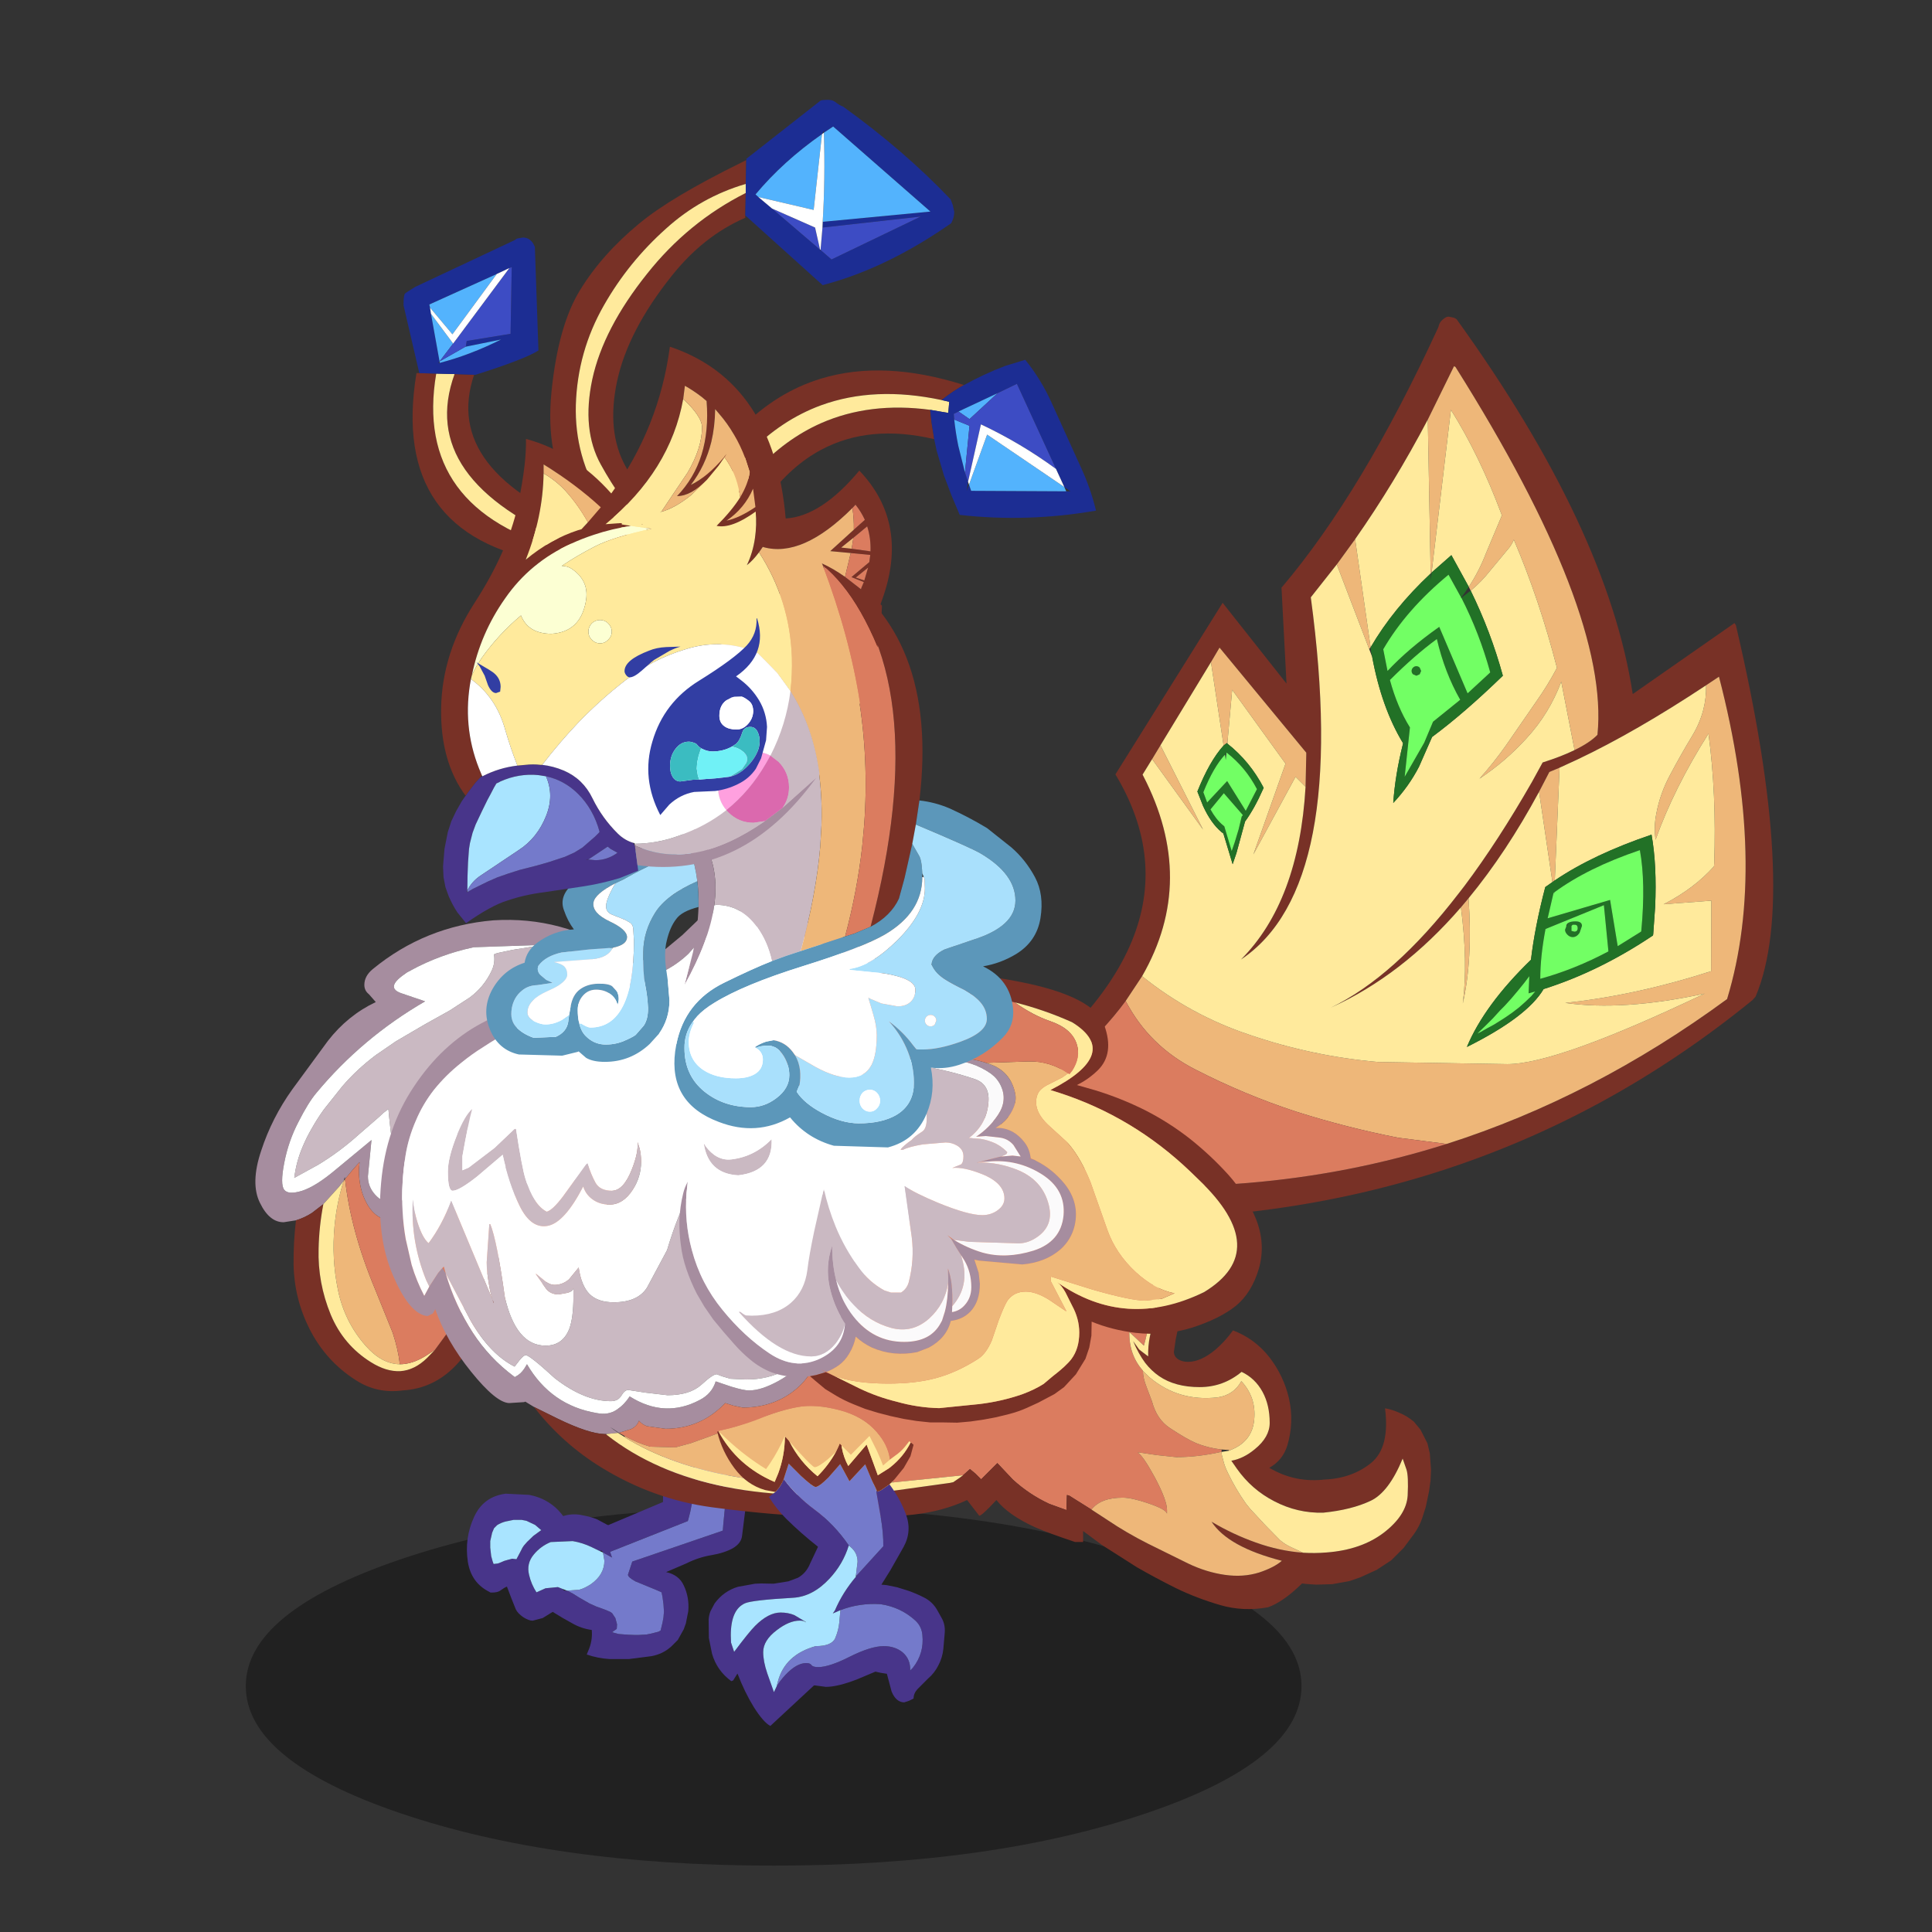 <svg xmlns:ffdec="https://www.free-decompiler.com/flash" xmlns:xlink="http://www.w3.org/1999/xlink" ffdec:objectType="frame" height="90" width="90" xmlns="http://www.w3.org/2000/svg"><rect width="100%" height="100%" fill="#333333" stroke="none"/><use ffdec:characterId="26" height="84.1" transform="translate(9 3.65)" width="78.35" xlink:href="#a"/><defs><use ffdec:characterId="1" height="34.45" width="101.4" xlink:href="#b" id="m"/><use ffdec:characterId="3" height="189.4" width="166.7" xlink:href="#c" id="n"/><use ffdec:characterId="5" height="100.4" width="145.3" xlink:href="#d" id="o"/><use ffdec:characterId="7" height="44.35" width="58.95" xlink:href="#e" id="p"/><use ffdec:characterId="9" height="98.9" width="96.05" xlink:href="#f" id="q"/><use ffdec:characterId="11" height="146.45" width="220.55" xlink:href="#g" id="r"/><use ffdec:characterId="13" height="68.7" width="49.6" xlink:href="#h" id="s"/><use ffdec:characterId="15" height="94.25" width="122.2" xlink:href="#i" id="t"/><use ffdec:characterId="17" height="122.4" width="116.55" xlink:href="#j" id="u"/><use ffdec:characterId="19" height="121" width="94.6" xlink:href="#k" id="v"/><use ffdec:characterId="21" height="41.3" width="60.95" xlink:href="#l" id="w"/><g id="a" transform="translate(-9 -3.65)"><use ffdec:characterId="2" height="34.45" transform="translate(11.45 70.2) scale(.485)" width="101.4" xlink:href="#m"/><use ffdec:characterId="4" height="189.4" transform="translate(45.6 14.75) scale(.222)" width="166.7" xlink:href="#n"/><use ffdec:characterId="6" height="100.4" transform="translate(18.8 4.65) scale(.222)" width="145.3" xlink:href="#o"/><use ffdec:characterId="8" height="44.35" transform="translate(21.75 67.45) scale(.222)" width="58.95" xlink:href="#p"/><use ffdec:characterId="10" height="98.9" transform="translate(11.9 42.85) scale(.222)" width="96.05" xlink:href="#q"/><use ffdec:characterId="12" height="146.45" transform="translate(17.7 42.45) scale(.222)" width="220.55" xlink:href="#r"/><use ffdec:characterId="14" height="68.7" transform="translate(33 65.15) scale(.222)" width="49.6" xlink:href="#s"/><use ffdec:characterId="16" height="94.25" transform="translate(31.65 45.35) scale(.222)" width="122.2" xlink:href="#t"/><use ffdec:characterId="18" height="122.4" transform="translate(22.65 26.4) scale(.222)" width="116.55" xlink:href="#u"/><use ffdec:characterId="20" height="121" transform="translate(20.55 16.15) scale(.222)" width="94.6" xlink:href="#v"/><use ffdec:characterId="25" height="41.3" transform="translate(22.2 28.8) scale(.222)" width="60.95" xlink:href="#w"/></g><g id="c" fill-rule="evenodd"><path d="M2.35 168.5 0 165.6q49.85-34.3 28.65-69.55l22.5-36L64.55 77 63.5 56.85l.15-.15Q80.5 36.8 96.4 2.25l.15-.5q.2-.65.75-1.1Q98 0 98.55 0l1 .2.3.1.4.25q31.7 44 36.95 78.65l21.35-14.9.3.45q13.2 56.35 4.15 77.9l-.65.75q-60.4 49.2-143.25 45.75l-6.8-8.4q45.4 5.65 85.85-7.15Q129 163.75 157 143.2q8.55-28.15-1.7-67.65l-2.7 1.8q-14.8 9.8-27.05 15.6l-3.7 1.7-2.15.9-.1.2-2.05 3.95q-6.85 12.7-14.8 22.35l-1.6 1.9Q88.8 138.25 73.85 145q13.35-6.45 26.85-24l1.2-1.55q7.05-9.4 14.15-21.8l2.25-4.1q3.95-1.25 6.7-2.6 3.2-1.55 4.8-3.2Q132.4 62 100 10.55l-.3-.15-5.5 11.2Q87.15 35 78.95 46.7L75.1 52l-5.45 6.9q8.2 60.75-14.65 76 12.15-12.2 13.55-36.25l.15-6.7v-.45L50.5 69.45l-1.8 3.05-10.6 17.45-1.75 2.9-2 3.25.1.2q11.4 21.95-.2 42.1l-3.45 5.2q-9.45 12.85-28.45 24.9" fill="#783126"/><path d="m30.8 143.6 3.45-5.2q10.2 8.2 22.55 12.3 13.15 4.5 26.95 5.7l27.15.45q10.35 0 41.4-14.8-17.2 3.7-29.25 1.95 14.75-1.55 30.6-6.65l.05-14.8-10 .75q6.4-3.3 10.55-7.95l.05-.6q.5-14.65-1.2-27.25-7.25 11.45-11.1 22.25-.4-2.7.15-5.45.8-4.3 2.95-8.25 2.15-4.05 4.5-7.95 1.65-2.7 2.4-5.55.65-2.5.6-5.2l2.7-1.8q10.25 39.5 1.7 67.65-28 20.55-58.85 30.4L88 172.3q-10.95-2.15-21.5-5.5-10.8-3.55-20.95-8.75-9.8-4.95-14.75-14.45m5.55-50.75 1.75-2.9 8.95 17.7-10.7-14.8M48.7 72.5l1.8-3.05L68.7 91.5v.45l-.15 6.7-2.1-2.1-8.85 16.3 6.75-19.05-11.2-15.5-1 11.15-.15.05-.65.5-2.65-17.5M75.1 52l3.85-5.3 3.25 22.7-.3.35L75.1 52m19.1-30.4 5.5-11.2.3.15q32.4 51.45 29.8 77.2-1.6 1.65-4.8 3.2l-2.8-14.35q-2.5 6.7-7.3 11.9-4.35 4.8-9.85 8.45 2.95-3.3 5.5-6.9l6.35-9.2q2.45-3.45 4.4-7.15-3.65-14.25-9.05-26.9-.45 1.15-1.35 2.15l-3.65 4.4q-1.8 2.3-4.05 4.15l-.4-.8q2.2-3.35 3.65-7.15l3.3-7.85-.15-.4Q105 29.05 99.05 19.55L95 53.7l-.2.2-.6-32.3m6.95 102.35 1.6-1.9q.9 12.8-1.2 22.05 1.1-8.65-.4-20.15m16.4-24.25 2.05-3.95.1-.2 2.15-.9-1 23.65-.5.35-2.8-18.95" fill="#eeb779"/><path d="M2.35 168.5q19-12.05 28.45-24.9 4.95 9.5 14.75 14.45 10.15 5.2 20.95 8.75 10.55 3.35 21.5 5.5l10.15 1.3q-40.45 12.8-85.85 7.15L2.35 168.5" fill="#db7c5f"/><path d="M34.25 138.4q11.6-20.15.2-42.1l-.1-.2 2-3.25 10.7 14.8-8.95-17.7L48.7 72.5 51.35 90q-2.95 3.25-5.5 9.65l1.2 3.05q1.65 3.6 3.85 5.45l.4.3 1.95 6.45.8-2.35 1.8-6.6q2-2.75 3.85-6.95l.05-.15q-2.9-5.55-7.6-9.25v-.15l1-11.15 11.2 15.5-6.75 19.05 8.85-16.3 2.1 2.1Q67.15 122.7 55 134.9q22.85-15.25 14.65-76L75.1 52l6.8 17.75.55 1.45.05.05q2 10.85 6.5 18.25l-.05.3q-1.6 6.4-2 12.25 3.25-3.45 5.4-7.6l2.75-6.25q6.75-5 14.85-12.85-2.55-9.3-6.75-17.85 2.25-1.85 4.05-4.15l3.65-4.4q.9-1 1.35-2.15 5.4 12.65 9.05 26.9-1.95 3.7-4.4 7.15l-6.35 9.2q-2.55 3.6-5.5 6.9 5.5-3.65 9.85-8.45 4.8-5.2 7.3-11.9l2.8 14.35q-2.75 1.35-6.7 2.6l-2.25 4.1q-7.1 12.4-14.15 21.8l-1.2 1.55q-13.5 17.55-26.85 24 14.95-6.75 27.3-21.05 1.5 11.5.4 20.15 2.1-9.25 1.2-22.05 7.95-9.65 14.8-22.35l2.8 18.95-1.5 1.05q-2.2 8.4-3 15.25-9.75 9.45-13.45 18.3 12.65-6.3 16.1-12.15 11.7-3.7 22.95-11.25l.05-.25.4-5.65q.4-8.8-.75-15.25-12.15 4.1-20.3 9.6l1-23.65 3.7-1.7q12.25-5.8 27.05-15.6.05 2.7-.6 5.2-.75 2.85-2.4 5.55-2.35 3.9-4.5 7.95-2.15 3.95-2.95 8.25-.55 2.75-.15 5.45 3.85-10.8 11.1-22.25 1.7 12.6 1.2 27.25l-.05.6q-4.15 4.65-10.55 7.95l10-.75-.05 14.8q-15.85 5.1-30.6 6.65 12.05 1.75 29.25-1.95-31.05 14.8-41.4 14.8l-27.15-.45q-13.8-1.2-26.95-5.7-12.35-4.1-22.55-12.3m44.7-91.7Q87.15 35 94.2 21.6l.6 32.3q-7.85 7.35-12.6 15.5l-3.25-22.7m16.05 7 4.05-34.15q5.95 9.5 10.55 21.75l.15.4-3.3 7.85q-1.45 3.8-3.65 7.15l-3.65-6.65L95 53.7" fill="#ffea9c"/><path d="M94.8 53.9v1.45l.2-1.65 4.15-3.65 3.65 6.65-.85 1.25-.75 1-2.65-4.8q-8.85 7.3-13.7 15.65l.05.25.85 4.3q4.4-4.7 10.85-9.25l5.95 13.95 4.6-4.25.15-.15q-2.25-8.2-6.05-15.65l1.95-1.5q4.2 8.55 6.75 17.85-8.1 7.85-14.85 12.85l-2.75 6.25q-2.15 4.15-5.4 7.6.4-5.85 2-12.25l.05-.3q-4.5-7.4-6.5-18.25l-.2-.9-.1-.85v-.1q4.75-8.15 12.6-15.5m-3 19.45q.4 0 .7.3l.3.7-.3.7-.7.3-.7-.3q-.3-.3-.3-.7 0-.4.3-.7.3-.3.7-.3m9.2 7.05q-3.25-5.7-4.9-12.75-4.65 3.4-9.85 8.6 1.55 5.7 4.2 9.95l-1.1 10.35 3.7-6.45.4-.7L95.3 85l5.7-4.6m23.35 47.45v1.05l.6.15q.7 0 .7-.75 0-.7-.65-.7h-.4l-.15.15h-.1v.1m-1.1.15.05-.1.4-.7q.5-.3 1.5-.3 1.35 0 1.35.95l-.5 1.45q-.6.9-1.45.9-.6 0-1.1-.5-.5-.5-.5-1.05l.25-.65m15.7 1.05.05-.2q.95-10.05-.3-16.9-10.95 3.7-17.95 8.85l-.05.35-.05-.3h-.05l-1.25 5.4 13.1-3.85 1.6 9.7 4.9-3.05m-6.85 4.15-.95-9.7-12.25 5q-1.1 5.8-1.1 10.45 7.25-2 14.3-5.75m-11.25-14.9q8.15-5.5 20.3-9.6 1.15 6.45.75 15.25l-.4 5.65-.05.25q-11.25 7.55-22.95 11.25-3.45 5.85-16.1 12.15 3.7-8.85 13.45-18.3.8-6.85 3-15.25l1.5-1.05.5-.35m-6.45 21.55-1.3 1.6-1.35 1.6-1.45 1.6-.9.9-1.55 1.7-1.4 1.4-1.25 1.2-.6.6.8-.4 1.4-.8 1.3-.7 1.2-.75 1.1-.7 1.45-1 1.5-1.15 1.35-1.2 1.2-1.15.85-1-1.4.4.15-3.6-1.1 1.45M52.15 89.6q4.7 3.7 7.6 9.25l-.05.15q-1.85 4.2-3.85 6.95l-1.8 6.6-.8 2.35-1.95-6.45-.4-.3q-2.2-1.85-3.85-5.45l-1.2-3.05q2.55-6.4 5.5-9.65l.65-.5.15.1M52 91.5h-.05v.05l-.3.35q-2.45 2.65-4.55 7.9l.8 2.15 4.2-4.5 3.9 6.25 2.35-4.55q-2.4-4.6-6.35-7.65m-.6 8.5-2.8 3.4q1.15 2.1 2.6 3.3l.3.25 1.55 5.2.65-1.9.65-2.15.15-.5.65-2.7.25-.3-4-4.6" fill="#227126"/><path d="m101.2 58.95-.1.1.15-.05q3.8 7.45 6.05 15.65l-.15.15-4.6 4.25L96.6 65.1q-6.45 4.55-10.85 9.25l-.85-4.3-.05-.25q4.85-8.35 13.7-15.65l2.65 4.8M101 80.4 95.3 85l-1.85 4.4-.4.7-3.7 6.45 1.1-10.35q-2.65-4.25-4.2-9.95 5.2-5.2 9.85-8.6 1.65 7.05 4.9 12.75m-9.2-7.05q-.4 0-.7.3-.3.3-.3.7 0 .4.3.7l.7.3.7-.3.3-.7-.3-.7q-.3-.3-.7-.3m32.65 54.4.15-.15h.4q.65 0 .65.7 0 .75-.7.75l-.6-.15v-1.05l.1-.1m-1.2.25-.25.65q0 .55.5 1.05t1.1.5q.85 0 1.45-.9l.5-1.45q0-.95-1.35-.95-1 0-1.5.3-.45.25-.45.8m8.85 5.2q-7.05 3.75-14.3 5.75 0-4.65 1.1-10.45l12.25-5 .95 9.7m6.85-4.15-4.9 3.05-1.6-9.7-13.1 3.85 1.25-5.4h.05l.05.3.05-.35q7-5.15 17.95-8.85 1.25 6.85.3 16.9l-.05.2m-24.55 10.8 1.1-1.45-.15 3.6 1.4-.4-.85 1-1.2 1.15-1.35 1.2-1.5 1.15-1.45 1-1.1.7-1.2.75-1.3.7-1.4.8-.8.4.6-.6 1.25-1.2 1.4-1.4 1.55-1.7.9-.9 1.45-1.6 1.35-1.6 1.3-1.6m-62.45-48.3.05-.05q3.95 3.05 6.35 7.65L56 103.7l-3.9-6.25-4.2 4.5-.8-2.15q2.1-5.25 4.55-7.9l.15 1.15.15-1.5M51.4 100l4 4.6-.25.3-.65 2.7-.15.5-.65 2.15-.65 1.9-1.55-5.2-.3-.25q-1.45-1.2-2.6-3.3l2.8-3.4" fill="#72ff64"/></g><g id="d" fill-rule="evenodd"><path d="M111.35 71.2Q97.75 68 87.6 73.45 74.95 80.2 67.75 100.4l-4.9-5.85Q72.6 74.5 87.6 67.85q10.25-4.5 22.9-2.8l.3 2.75.55 3.4m-50.8 20.6-2.75-3.3q11.25-24.35 29.8-30 13.15-4 30 1.35-2.05 1.05-4.7 3.15-14.05-3-25.3 1.1Q71 70.2 60.55 91.8" fill="#783126"/><path d="m62.85 94.55-2.3-2.75Q71 70.2 87.6 64.1 98.85 60 112.9 63l1.55.35h.05l-.2 2.35-3.8-.65q-12.65-1.7-22.9 2.8-15 6.65-24.75 26.7" fill="#ffea9c"/><path d="M117.6 59.85q4.15-2.3 8.6-4l4.25-1.3q3.35 4.15 5.55 9.05l6.05 13.35q2.1 4.5 3.25 9.25-14.35 2.5-28.6.9l-1.75-4.15-1.55-4.1-1.55-5.25-.5-2.4-.55-3.4-.3-2.75 3.8.65.2-2.35h-.05L112.9 63q2.65-2.1 4.7-3.15m19.3 17.6-8.2-17.85-4.05 1.95-8.2 3.85-1 .5.1 1.2q.3 2.8.85 5.5l1.4 5.6.65 1.95-.3 1.95.5-1.35.45 1.3 19.95.1h.9l-1.3-.9-1.75-3.8M115.45 65.9h-.05.05" fill="#1c2d93"/><path d="m139.05 82.15-19.95-.1-.45-1.3 3.8-10.5 16.2 11 .4.9M117.8 78.2l-1.4-5.6q-.55-2.7-.85-5.5l3.2 1.3-.95 9.8m-1.35-12.8 8.2-3.85-5.9 5.45-2.3-1.6" fill="#53b3fd"/><path d="m124.65 61.55 4.05-1.95 8.2 17.85q-7.45-5.45-15.75-9.35l-2.7 12.05-.65-1.95.95-9.8-3.2-1.3-.1-1.2 1-.5 2.3 1.6 5.9-5.45" fill="#3d4cc4"/><path d="m136.9 77.45 1.75 3.8-16.2-11-3.8 10.5-.2-.6 2.7-12.05q8.3 3.9 15.75 9.35" fill="#fff"/><path d="m71.8 19.55-.1 4.7v.5l-.1.05q-8.7 3.8-15.3 12.1-9.2 11.5-11.5 22.15-2.25 10.6 1.8 17.9 3.8 6.85 9.5 13.65l-3.25 1.75L51.6 91q-6.2-7.15-10.2-14.45-4.05-7.3-1.8-17.9Q41.9 48 51.1 36.5q8.6-10.85 20.7-16.95m.1-6.9-.1 5Q62.4 20.4 55.1 27q-7.9 7.05-13.05 16.1-5.55 9.7-5.9 20.9-.3 10.9 5.5 20.1 3.45 5.5 8.05 10l-3.9 2.15q-6.05-5.3-10.35-12.15-5.8-9.2-4.4-22.95 1.4-13.8 6-21.25 4.6-7.5 12.35-13.9 6.65-5.55 21.6-12.9l.9-.45" fill="#783126"/><path d="M71.8 17.65v1.9q-12.1 6.1-20.7 16.95Q41.9 48 39.6 58.65q-2.25 10.6 1.8 17.9 4 7.3 10.2 14.45l1.25 1.35-3.15 1.75q-4.6-4.5-8.05-10-5.8-9.2-5.5-20.1.35-11.2 5.9-20.9Q47.2 34.05 55.1 27q7.3-6.6 16.7-9.35" fill="#ffea9c"/><path d="M71.8 19.55v-1.9l.1-5 .1-.05-.1-.2L87.45.2q.3-.15.5-.15L88.9 0q1.1 0 1.5.35h.05q1.15.9 1.75 1.05 12.85 9.25 22.6 19.5l.45 1.2.3 1.4q0 1.05-.45 2l-.2.4q-13.45 9.4-26.65 12.9l-.3.1L71.7 24.25l.1-4.7m5.5 3.25v.05h.05l10.05 8.6.05.25.1-.15 2.25 1.95.1-.05 18.6-8.95-20.6 2.3.05-1.2 22.6-2.15L90.2 5.65l-.05-.05-1.95 1.3v-.4l-.4.7q-8.15 5.7-13.95 12.65l.6.55 2.85 2.4m33.25.65.05.05v-.05h-.05" fill="#1c2d93"/><path d="m74.45 20.4-.6-.55Q79.65 12.9 87.8 7.2l-1.75 15.9-11.6-2.7M88.2 6.9l1.95-1.3.05.05 20.35 17.8-22.6 2.15q.55-9 .25-18.7" fill="#53b3fd"/><path d="M77.35 22.85h.05l8.95 3.95 1.05 4.65-10.05-8.6M87.9 26.8l20.6-2.3-18.6 8.95-.1.05-2.25-1.95-.05-.05v-.05l.4-4.65" fill="#3d4cc4"/><path d="m77.4 22.85-.1-.05-2.85-2.4 11.6 2.7L87.8 7.2l.4-.3q.3 9.7-.25 18.7l-.05 1.2-.4 4.65h-.1l-1.05-4.65-8.95-3.95" fill="#fff"/><path d="M14.8 57.7Q7.9 78.1 40.05 90.55l-4.3 2.85Q2.65 79.75 10.7 57.55l4.1.15m19.15 36.9L30.3 97Q-2.9 91.35 2.7 57.4v-.05h.6l3.55.1Q2 86.1 33.95 94.6" fill="#783126"/><path d="m35.75 93.4-1.8 1.2Q2 86.1 6.85 57.45l3.85.1Q2.65 79.75 35.75 93.4" fill="#ffea9c"/><path d="M3.3 57.35 0 43.15v-.45q0-1.65.3-2.05.2-.2 1.75-1.15l.4-.25L23.4 29.4q.15-.2.45-.3l1.2-.2q1.35 0 2.15 1.25l.35.7.75 21.75q-2.9 1.85-13.2 5.1h-.3l-4.1-.15-3.85-.1-3.55-.1m9.75-5.55.2-1.2 9.2-1.5.25-14-.5.2-2.65 1.25-14.15 6.4.15.65.2 1.3 1.8 10-.35.5.1-.15.3-.05q6.35-1.65 12.85-4.9l-7.4 1.5" fill="#1c2d93"/><path d="m13.05 51.8 7.4-1.5q-6.5 3.25-12.85 4.9l-.05-.25v-.05l-1.8-10 4.65 6.25-2.85 3.75 5.35-3.05.05-.05h.1m-7.5-8.2-.15-.65 14.15-6.4-9.3 12.65-4.7-5.6" fill="#53b3fd"/><path d="m22.2 35.3.5-.2-.25 14-9.2 1.5-.2 1.2h-.1l-.05.05-5.35 3.05 2.85-3.75L22.2 35.3" fill="#3d4cc4"/><path d="m5.75 44.9-.2-1.3 4.7 5.6 9.3-12.65 2.65-1.25-11.8 15.85-4.65-6.25" fill="#fff"/></g><g id="e" fill-rule="evenodd"><path d="m54.25.55 3.95.2.75 7.75-.6 5.05-.6 4.8q-.15 1.65-1.95 2.7-1.8 1-4.5 1.45-2.7.45-5.3 1.75l-4.2 1.8q2.7.6 3.7 2.8 1.2 2.5.95 5.4l-.5 2.55-.45 1.25-1.25 2.25-1.35 1.35q-1.75 1.6-4.2 2.05l-4.7.6h-4.1q-2.45-.15-4.75-.95l.3-.75q.95-2.1.75-4.4-2.2-.3-4.1-1.4-2.05-1.1-4.1-2.4l-2.1 1.3-2.1.55q-.85 0-2-.75-1.15-.8-1.55-1.65l-.9-2.25-.95-2.5q-.45.15-1.5.9-.55.35-1.7.35h-.25l-.25-.15Q.9 28.3.2 23.9q-.75-4.95 1.3-9.4 1.95-4.3 6.65-4.9l4.95.25q4.5.9 7.1 4.45l.35-.1q1.9-.5 3.8-.05 1.65.3 3 .85l1.95 1.05.35.15 11.5-4.85.1-11.35L48 .3q.15 8.75-1.55 14.75l-.1.3-16.3 6.45.4 1.2-1.9-1.05q-.25-.6-.65-.3l-1.65-.8q-1.95-.95-4.05-1.3l-4.6.2q-2.1.85-3.55 2.6-1.6 1.9-1 4.3.45 1.95 1.55 3.65l1.9-.85 2.6-.25 1 .4q.1.35.6.35h.35l1.15.6 1.45.9 2.1 1.2 1.45.65 1.55.55.85.35q.45.15.85.45l.7 1.05.35 1.3-.05.9-.05.1-.2.15-.3.2-.4.3.05.05 1.3.35 2 .15 1.35.05h.85l1.65-.1 1-.2 1.55-.4.4-.25.4-1.65.2-1.1.1-1.2-.1-1.55-.2-1.5-.2-1-1-.45-1.95-.8L35.35 28q-1.55-.85-1.55-1.4l.9-2.75 19-6.5.1-1.3.55-5.65q.25-2.8.15-5.6L54.25.55M11.5 15.1H9.8l-1.7.35q-.95.25-1.75.75l-.65.65-.4.95-.4 1.75v1.35l.2 1.8.3 1.1.2.55.9-.1.65-.25.7-.3.7-.2.95-.25.9.1.95-1.8.3-.6.3-.45.7-.8 1.3-1.25 1.1-.8.55-.4-1.3-1.1-.85-.4-.95-.45-1-.2" fill="#48358a"/><path d="m48 .3 6.25.25.25 4.25q.1 2.8-.15 5.6l-.55 5.65-.1 1.3-19 6.5-.9 2.75q0 .55 1.55 1.4l2.55 1.05 1.95.8 1 .45.2 1 .2 1.5.1 1.55-.1 1.2-.2 1.1-.4 1.65-.4.25-1.55.4-1 .2-1.65.1h-.85l-1.35-.05-2-.15-1.3-.35-.05-.05.4-.3.3-.2.2-.15.05-.1.05-.9-.35-1.3-.7-1.05q-.4-.3-.85-.45l-.85-.35-1.55-.55-1.45-.65-2.1-1.2-1.45-.9-1.15-.6 2.55-.2q1.1-.3 2.4-1.15 2.85-2 2.85-4.95l-.25-1.45-.05-.25 1.9 1.05-.4-1.2 16.3-6.45.1-.3q1.7-6 1.55-14.75M31.05 23.5l-.55-.45-.05-.05.6.5" fill="#747acb"/><path d="m20.1 29.6-1-.4-2.6.25-1.9.85q-1.1-1.7-1.55-3.65-.6-2.4 1-4.3 1.45-1.75 3.55-2.6l4.6-.2q2.1.35 4.05 1.3l1.65.8.65.3.05.25.25 1.45q0 2.95-2.85 4.95-1.3.85-2.4 1.15l-2.55.2-.3-.1-.65-.25m-8.6-14.5 1 .2.95.45.85.4 1.3 1.1-.55.4-1.1.8-1.3 1.25-.7.8-.3.45-.3.6-.95 1.8-.9-.1-.95.25-.7.2-.7.3-.65.25-.9.1-.2-.55-.3-1.1-.2-1.8v-1.35l.4-1.75.4-.95.65-.65q.8-.5 1.75-.75l1.7-.35h1.7" fill="#a9e4ff"/></g><g id="f" fill-rule="evenodd"><path d="m60.6 5.5-1.75-.2-13.05.45q-7.05 1.5-13.2 4.85l-.05.05q-.45.2-.85.45l-.55.4q-3.9 2.75-.55 3.9l5 1.7q-13.2 7.65-22.8 19.2-1.7 2-3.75 6.05-2.1 4-3 8.6-.9 4.6 0 5.7.85 1.1 3.75.2 2.9-.95 7-4.4l7.55-6.25-.75 7.6q0 2.2 1.5 3.85 1.5 1.7 3.55 1.7 2.6 0 5.15-2.5l5.1-4.3q.65 1.45 1.3 3.95.6 2.45 1.7 2.45 1.05-.05 3-1.5l2.7-2.15q1.6-1.4 3.4-2.55 1.6-1.1 2.75-1.35-.25 1.2.1 2.25l.6 1.2.85.55 3.6.25q2.85-.6 5.25-2.1l4.2-3.1 2.95-2.6 3.1-3.2 3.15-3.8 1.7-2.15.3 1.9.1.6q.3 1.2 1.6 1.45h1.15q1.3-.15 2.45-1.05l2.1-2q2-2 3.6-4.75l2-3.65 1.35-2.5-1.85-2.8q-2.4-3.4-5.4-6.45l-3.6-3.35q-5.3-4.45-11.2-7.25Q66.7 6.35 60.6 5.5M8.5 63.05l-2.55.4q-3 .05-5-4.05-2.05-4.1.25-10.95 2.25-6.9 6.55-12.9L15.2 25.4q4.15-5.35 10.05-8.15L23.8 15.6q-.95-.75-.95-1.95 0-1.85 1.75-3.3Q35.6 1.3 49.95.1q14.4-.9 26.6 7.1Q87.9 14.65 95.1 26.1l-.65 1.35-.55 1.25 2.15 3.75-4.65 5.15q-5.95 6.35-9.3 7.65l-.1-.2v.2l-1.5.3q-1.6 0-1.95-1.4-.2-.65-.1-2l.1-.95-3.65 4.55-2.35 3.05-1.9 2.2L68 53.8q-1.35 1.35-4.7 3.55-2.35 1.55-4.25 1.55-3.3 0-4.9-1.35-1.55-1.35-1.6-4.1-2.1 2.55-4.85 4.65Q44 61 41.35 61q-1.9 0-2.65-1.65-.55-1.15-.85-3.6-3.55 7.4-8.8 7.4-3.75 0-5.75-3.75-1.6-2.95-1.6-6.95l.15-1.6q-1.3 1.35-3.05 3.55l-.05-.45-.25.85-.95 1.2-3.3 3.65-2.4 1.85q-1.65 1.05-3.35 1.55" fill="#a68d9f"/><path d="M8.5 63.05q1.7-.5 3.35-1.55l2.4-1.85q-.9 4.65-1 9.4-.2 7.1 2.55 13.8 2.65 6.35 8.4 9.95 3.25 2.05 6.2 1.9 3-.2 5.65-2.8l1.6-1.65L41.5 85q3.75-6.15 8-12.1l2.75-4.2q.5 3.25 2.8 5.8 2.25 2.55 4.85 1.9 2.6-.7 4.7-2.8 2.1-2.1 4.75-5.85Q72 64 74.45 58q2.4-6 3.55-14.05.15-1 .45-1.8-.1 1.35.1 2 .35 1.4 1.95 1.4l1.5-.3q-1.65 12.1-7.6 22.45-4.5 7.8-11.85 13.1-2.5 1.75-5.2.85-2.4-.8-3.7-3.15l-3.5 4.75q-3.6 5.15-7.6 9.7-4.8 5.4-11.7 5.8-5.35.7-9.7-2.1-6.35-4-9.8-10.8Q8.15 79.5 8 72.4q-.05-4.7.5-9.35" fill="#783126"/><path d="m18.5 54.8.3-.4q1.2 10.9 6.3 23.1l3.7 9.15q1.15 3.5 1.5 6.6-3.8-.05-7.15-3.85-4.5-5.1-5.85-11.8-1.35-6.55-.7-13.35.45-4.85 1.9-9.45" fill="#eeb779"/><path d="m14.25 59.65 3.3-3.65.95-1.2q-1.45 4.6-1.9 9.45-.65 6.8.7 13.35 1.35 6.7 5.85 11.8 3.35 3.8 7.15 3.85 2.65 0 5.5-1.8l1.85-1.2-1.6 1.65q-2.65 2.6-5.65 2.8-2.95.15-6.2-1.9-5.75-3.6-8.4-9.95-2.75-6.7-2.55-13.8.1-4.75 1-9.4" fill="#ffea9c"/><path d="M18.8 54.4q1.75-2.2 3.05-3.55l-.15 1.6q0 4 1.6 6.95 2 3.75 5.75 3.75 5.25 0 8.8-7.4.3 2.45.85 3.6.75 1.65 2.65 1.65 2.65 0 6.35-2.9 2.75-2.1 4.85-4.65.05 2.75 1.6 4.1 1.6 1.35 4.9 1.35 1.9 0 4.25-1.55 3.35-2.2 4.7-3.55l2.65-2.8 1.9-2.2 2.35-3.05 3.65-4.55-.1.95q-.3.8-.45 1.8Q76.85 52 74.45 58q-2.45 6-5.1 9.75-2.65 3.75-4.75 5.85-2.1 2.1-4.7 2.8-2.6.65-4.85-1.9-2.3-2.55-2.8-5.8l-2.75 4.2q-4.25 5.95-8 12.1l-3.85 5.25-1.85 1.2q-2.85 1.8-5.5 1.8-.35-3.1-1.5-6.6l-3.7-9.15Q20 65.3 18.8 54.4" fill="#db7c5f"/><path d="m86.65 19.45-.7 3.05q-.7 2.15-1.95 4.1l-2.95 3.65-3.65 3.35-1.95 1.3-4.85 2.35-3.65 1.7q-2.6 1.2-5.35 2.05l-3.85.95-2.95-.15-3.15-.45q-2.55-.1-4.85 1-2.4 1.25-4.55 2.65l-3.55 2.3q-2.25 1.4-4.55 2.4l-2.2.85-1.65.45q-.65-.3-.85-1.05l-.35-1.3-.4-1.9q-.4-2.75-.65-5.45l-.15-1.6-1.1.85-.85.8-1.15 1-3 2.6q-4.1 3.7-8.65 6.45l-5 2.75q.4-3.4 1.8-6.65.8-1.9 1.85-3.7 1.15-2.05 2.55-4l3.9-4.9q3.1-3.6 7.05-6.55l4.15-2.85 6.15-3.6 5.2-2.9 4.15-2.7q3-2.2 4.6-5.6.8-1.65.5-3.45.5-.25 1.05-.35l2.85-.6 4.7-.75 1.95-.05q6.1.85 11.25 3.35 5.9 2.8 11.2 7.25l3.6 3.35" fill="#cab9c2"/><path d="m38.9 52.55-5.1 4.3q-2.55 2.5-5.15 2.5-2.05 0-3.55-1.7-1.5-1.65-1.5-3.85l.75-7.6-7.55 6.25q-4.1 3.45-7 4.4-2.9.9-3.75-.2-.9-1.1 0-5.7t3-8.6q2.05-4.05 3.75-6.05 9.6-11.55 22.8-19.2l-5-1.7q-3.35-1.15.55-3.9l.55-.4q.4-.25.85-.45l.05-.05q6.15-3.35 13.2-4.85l13.05-.45 1.75.2-1.95.05-4.7.75-2.85.6q-.55.1-1.05.35.3 1.8-.5 3.45-1.6 3.4-4.6 5.6L40.8 19l-5.2 2.9-6.15 3.6-4.15 2.85q-3.95 2.95-7.05 6.55l-3.9 4.9q-1.4 1.95-2.55 4-1.05 1.8-1.85 3.7-1.4 3.25-1.8 6.65l5-2.75q4.55-2.75 8.65-6.45l3-2.6 1.15-1 .85-.8 1.1-.85.15 1.6q.25 2.7.65 5.45l.4 1.9.35 1.3q.2.75.85 1.05l1.65-.45 2.2-.85q2.3-1 4.55-2.4l3.55-2.3q2.15-1.4 4.55-2.65 2.3-1.1 4.85-1l3.15.45 2.95.15L61.6 41q2.75-.85 5.35-2.05l3.65-1.7 4.85-2.35 1.95-1.3 3.65-3.35L84 26.6q1.25-1.95 1.95-4.1l.7-3.05q3 3.05 5.4 6.45l1.85 2.8-1.35 2.5-2 3.65q-1.6 2.75-3.6 4.75l-2.1 2q-1.15.9-2.45 1.05h-1.15q-1.3-.25-1.6-1.45l-.1-.6-.3-1.9-1.7 2.15-3.15 3.8-3.1 3.2-2.95 2.6-4.2 3.1q-2.4 1.5-5.25 2.1l-3.6-.25-.85-.55-.6-1.2q-.35-1.05-.1-2.25-1.15.25-2.75 1.35-1.8 1.15-3.4 2.55l-2.7 2.15q-1.95 1.45-3 1.5-1.1 0-1.7-2.45-.65-2.5-1.3-3.95l-1.05.1v.1l1.05-.2" fill="#fff"/></g><g id="g" fill-rule="evenodd"><path d="m102.95 19.65-2.35 5.5-.15.1.1.1q-1.35 3.9-1.35 9.35 0 5.25 2.1 9.5l3.45 5.4 1.1.85q2.35 2 3.8 4.35 1.95 3.3 1.95 6.8 0 5.55-5.2 9.5l-3.5 3.05q-1.55 1.9-1.45 4.55.25 5.65-2.85 10.4-2.95 4.55-7.2 5.5-1.5 3.85-4.95 6.35-4.4 3.2-10.35 3.2l-1.9-.4-1.75-.55q-5.15 5.4-12.55 5.4l-3.9-.55q-1.05-.4-1.65-1.15-.4 1.15-1.65 1.75l-2.55.8-1.1-.75-.75-.45 1.7 1.2-2.45.25h-.4q-3.3-.05-9.9-3.25L32.3 104l-1.8-1.1-.25.1-3.15.2q-2.75-.1-7.95-6.55-5.25-6.5-7.55-13.15l-.5.9-1.1.55-.6-.1q-3.45-.9-6.65-8.4Q-.8 68.25.25 56.9q1-11.35 6.9-20.15Q13 27.95 21.3 23.5q8.3-4.45 16.95-7.05 8.65-2.6 18-6.6l3.65-1.9L63.45 5l3.8-3.65Q69.15 0 75.8 0q9.7 0 19.3 4.55 7.35 3.45 10.95 7.65l-.8 1 .4.55-2.7 5.9m2.3-6.45q-1.1-1.35-3.25-2.5-1.65-.9-7-2.95-5.1-2.2-7.75-3.05-4.45-1.5-8.75-1.5-3.8 0-7 .9-2.9.8-4.7 2.25l-.55.85-1.5 1.7q-2.45 2.35-5.65 3.9-2.9 1.5-6 2.6l-4.9 1.8-7.55 2.6-6.3 2.25q-3.65 1.3-7.15 3.15-2.8 1.5-5.45 3.25-2.5 1.55-4.75 3.4-3.15 2.5-5.65 5.6-2.35 3-3.8 6.45-1.6 3.65-2.2 7.45-.45 2.8-.6 5.65-.2 2.95 0 6 .15 2.9.65 5.75l1.25 5.45q1 3.35 2.65 6.5l1.05-1.95 1.85-2.85.9-1.05.7 1.15q1.95 6.65 5.7 12.45 3.45 5.3 8.6 9.15l.2.15.15-.1q1.1-.55 1.85-1.7l.55-.9q5.05 8.65 14.65 10.25 2.45.5 4.25-.75 1.55-1.05 2.65-2.75 7.35 4.65 14.7.75 2.55-1.3 3.35-3.9l3.25 1.1q2.6.8 3.75.8 2.55 0 6.1-1.95t5.9-4.6q1.4-.6 2.65-1.65 1.5-1.3 2.75-3.25 3.1-4.75 2.85-10.4-.1-2.65 1.45-4.55l3.5-3.05q5.2-3.95 5.2-9.5 0-3.5-1.95-6.8-2.05-3.3-5.8-5.8l-2.75-4.35-.45-1.1-.05.05Q95 39.6 95 34.7q0-5.6 1.4-9.55.3-.95 2.2-3.5 2.2-3.05 6.65-8.45" fill="#a68d9f"/><path d="M97.35 44.65 100.1 49q3.75 2.5 5.8 5.8 1.95 3.3 1.95 6.8 0 5.55-5.2 9.5l-3.5 3.05q-1.55 1.9-1.45 4.55.25 5.65-2.85 10.4-1.25 1.95-2.75 3.25-1.25 1.05-2.65 1.65l-1.6.55-.9.6-1.9 1.15q-3.6 1.95-8.15 1.95l-3.35-.15-1.7-.5-1.2-.45q-.8 0-3.2 2.2-2.45 2.2-7.1 2.2l-4.7-.55-3.55-.55q-.75 0-1.45 1.2-.7 1.15-2.2 1.15-5.55 0-11.75-4.8-5.3-4.85-6.1-4.85-.45 0-1.3 1.05l-1.05 1.35q-5.2-2.65-9.2-9.6L13.8 76l-.4-1.45-.25.25-.05.05-.9 1.05-1.85 2.85-.65-1.35q-3.3-8.15-2.8-16.9.2 2.3.95 4.7 1.05 3.35 2.35 4.45 2.85-3.8 4.75-8.9L19.4 71.4l4.2 10.05q-.45-1.35-.75-3.3-.45-2.55-.45-4.5l.55-8h.2q1.4 3.4 3.05 15.3 2.35 10.2 8.55 10.2 3.55 0 4.95-3.45.9-2.35.9-6.85v-1.8q0 .6-1.15 1l-1.95.35q-1.7 0-2.65-1.2l-2.1-3 .1-.05 1.85 1.5q1 .75 1.9.75 1.7 0 3.05-1.15l2.05-2.5q.55 3.85 2.3 5.6 1.75 1.7 5.05 1.7 5.05 0 7-3.1l4.2-7.85q1.05-3.55 2.35-6.85 2.6-6.6 4.75-6.6.8 0 3.65 6 3.9 6 10.1 6 4.9 0 5.75-4.15l.2-2q.1-1.15.5-1.85l1.55-.05 1.75-.1q2.65-1.6 4.8-7.1 1.9-4.9 1.9-8.3l-.2-1.45M16.1 47.1q1.7-4.25 3.25-5.6-.75 2.6-2.05 9.9v2.95l1.3-.55 5.45-4.15 4.2-4h.3q1.25 8.2 2 10.55 1.65 5.4 4.45 6.85 1.25-.35 3.4-3.2l4.85-6.7.3-.25q.75 2.4 1.7 4.1.95 1.65 3.45 1.65 2.45-.05 4.2-4.6 1.35-3.45 1.15-5.6l.4 1.2q.35 1.25.35 2.9 0 3.2-1.8 5.95-2 3.05-4.8 3.05-2.1 0-3.6-1.1-1.4-1-1.95-2.7-3.9 7.55-7.4 8.25-3.55.7-5.95-4.2-2.25-4.65-3.55-10.7l-5.35 4.55q-3.8 3-5.15 3-1 0-1-4.05 0-2.85 1.85-7.5m7.5 34.35.25.8v-.2l-.25-.6" fill="#cab9c2"/><path d="M10.35 78.75 9.3 80.7q-1.65-3.15-2.65-6.5L5.4 68.75Q4.9 65.9 4.75 63q-.2-3.05 0-6 .15-2.85.6-5.65.6-3.8 2.2-7.45 1.45-3.45 3.8-6.45 2.5-3.1 5.65-5.6 2.25-1.85 4.75-3.4 2.65-1.75 5.45-3.25 3.5-1.85 7.15-3.15l6.3-2.25 7.55-2.6 4.9-1.8q3.1-1.1 6-2.6 3.2-1.55 5.65-3.9l1.5-1.7.55-.85q1.8-1.45 4.7-2.25 3.2-.9 7-.9 4.3 0 8.75 1.5 2.65.85 7.75 3.05 5.35 2.05 7 2.95 2.15 1.15 3.25 2.5-4.45 5.4-6.65 8.45-1.9 2.55-2.2 3.5Q95 29.1 95 34.7q0 4.9 1.85 8.9l.25.6.25.45.2 1.45q0 3.4-1.9 8.3-2.15 5.5-4.8 7.1l-1.75.1-1.55.05q-.4.7-.5 1.85l-.2 2q-.85 4.15-5.75 4.15-6.2 0-10.1-6-2.85-6-3.65-6-2.15 0-4.75 6.6-1.3 3.3-2.35 6.85l-4.2 7.85q-1.95 3.1-7 3.1-3.3 0-5.05-1.7-1.75-1.75-2.3-5.6l-2.05 2.5Q38.3 78.4 36.6 78.4q-.9 0-1.9-.75l-1.85-1.5-.1-.1v.15l2.1 3q.95 1.2 2.65 1.2l1.95-.35q1.15-.4 1.15-1v1.8q0 4.5-.9 6.85-1.4 3.45-4.95 3.45-6.2 0-8.55-10.2-1.65-11.9-3.05-15.3h-.2l-.55 8q0 1.95.45 4.5.3 1.95.75 3.3L19.4 71.4l-4.45-10.65q-1.9 5.1-4.75 8.9-1.3-1.1-2.35-4.45-.75-2.4-.95-4.7-.5 8.75 2.8 16.9l.65 1.35M89.45 94q-2.35 2.65-5.9 4.6-3.55 1.95-6.1 1.95-1.15 0-3.75-.8l-3.25-1.1q-.8 2.6-3.35 3.9-7.35 3.9-14.7-.75-1.1 1.7-2.65 2.75-1.8 1.25-4.25.75-9.6-1.6-14.65-10.25l-.55.9q-.75 1.15-1.85 1.7l-.15.1-.2-.15q-5.15-3.85-8.6-9.15-3.75-5.8-5.7-12.45l5.25 9.95q4 6.95 9.2 9.6l1.05-1.35q.85-1.05 1.3-1.05.8 0 6.1 4.85 6.2 4.8 11.75 4.8 1.5 0 2.2-1.15.7-1.2 1.45-1.2l3.55.55 4.7.55q4.65 0 7.1-2.2 2.4-2.2 3.2-2.2l1.2.45 1.7.5 3.35.15q4.55 0 8.15-1.95l1.9-1.15.9-.6 1.6-.55M16.1 47.1q-1.85 4.65-1.85 7.5 0 4.05 1 4.05 1.35 0 5.15-3l5.35-4.55q1.3 6.05 3.55 10.7 2.4 4.9 5.95 4.2 3.5-.7 7.4-8.25.55 1.7 1.95 2.7 1.5 1.1 3.6 1.1 2.8 0 4.8-3.05 1.8-2.75 1.8-5.95 0-1.65-.35-2.9l-.4-1.2q.2 2.15-1.15 5.6-1.75 4.55-4.2 4.6-2.5 0-3.45-1.65-.95-1.7-1.7-4.1l-.3.25-4.85 6.7q-2.15 2.85-3.4 3.2-2.8-1.45-4.45-6.85-.75-2.35-2-10.55h-.3l-4.2 4-5.45 4.15-1.3.55V51.4q1.3-7.3 2.05-9.9-1.55 1.35-3.25 5.6" fill="#fff"/><path d="M161 67.25q1.6 6.7 1.05 13.7-.4 5.35-1.75 10.2l-3.05-2.85q-.1 4.75 2.85 8.1v.05q0 1.45.75 3.35l1.15 3.05q1 3.75 3.7 5.55 3.55 2.35 5.55 3.2 2.45 1 5.35 1.35v.5h-.1q-4.85 1.1-9.4 1.1l-4.2-.45-3.35-.5H159q1.1.6 3.6 5.2 2.55 4.8 2.55 6.85v.75q-.2-.9-3.9-2.15-3.5-1.2-5.4-1.2-4.6 0-6.55 2.5l-4.7-2.95-.45-.1-.1 3.15-3.6-1.3q-4.2-1.95-7.65-5.1l-3.25-3.45-3.4 3.4-1.2-1.2-1.15-.95-1.45 1.3-14.7 1.5-.25-3.15-.75-2.9q-.8-2.65-2.7-4.85-1.7-1.9-3.85-2.85-1.55-.75-3.2-1.2l-3.7-.9-5.75.2-3.85.85-4.4 1.4-5 1.85-5 1.9-4.05 1.45-3.15.85-5.3-.15q-2.8-.8-5.3-2.2l-1.25-.7 2.55-.8q1.25-.6 1.65-1.75.6.75 1.65 1.15l3.9.55q7.4 0 12.55-5.4l1.75.55 1.9.4q5.95 0 10.35-3.2 3.45-2.5 4.95-6.35 4.25-.95 7.2-5.5 3.1-4.75 2.85-10.4-.1-2.65 1.45-4.55l3.5-3.05q5.2-3.95 5.2-9.5 0-3.5-1.95-6.8-1.45-2.35-3.8-4.35l-1.1-.85-3.45-5.4q-2.1-4.25-2.1-9.5 0-5.45 1.35-9.35l1.7 2.65q5.1 7 14.6 11.15L132 45.5q7.75 3.2 10.95 5.25 11.8 7.55 16.15 13.4l1.9 3.1" fill="#db7c5f"/><path d="m162.35 86.45.65-2.95q.45-2.45.45-5.1 0-6.25-2.45-11.15l-1.9-3.1q-4.35-5.85-16.15-13.4-3.2-2.05-10.95-5.25l-15.15-6.35Q107.35 35 102.25 28l-1.7-2.65.05-.2 2.35-5.5 1.6 3.15q1.55 3.05 3.1 5.2 5.1 7 14.6 11.15l15.15 6.35q7.75 3.2 10.95 5.25 11.8 7.55 16.15 13.4 4.35 5.9 4.35 14.25 0 2.75-.5 5.3l-.7 3.15-.1.3-.45 2.1-.1.45-.4 2.75q0 1 .95 1.6.85.5 2 .5 2.7 0 5.75-2.55 2.05-1.75 3.7-4.05 4.6 1.75 7.65 5.65 3 3.9 4.1 8.65 1.1 4.95-.35 9.85-.95 3.1-3.8 4.7l.85.45q4.95 2.65 10.75 2 5.8-.25 9.8-3.5 3.95-3.25 2.9-11.45 1.45.25 2.8.85 1.75.7 3.25 1.95l1.4 1.7 1.45 2.85.5 2.1.25 3.45-.1 2.25-.3 2.2-.7 3.35-.75 2.35q-.6 1.75-1.7 3.3l-2.2 2.95-2.6 2.6-3.05 2-3.4 1.55-2.3.8-3.6.65-3.4.1-2.2-.15-.75-.1q-4 3.9-7.15 5-5.15.95-10-.45-5-1.45-9.4-3.6-4.4-2.2-8.2-4.4l-7.3-4.65-3.9-2.9v2.3h-1.7q-5.7-1.9-8.4-3.1-5.6-2.55-8.1-5.7-3.05 3.3-3.6 3.3l-2.55-3.3q-5 2.35-11.2 3.05-6.6.75-17.85.5-11.25-.25-24.6-2.05-12.15-1.65-22.95-8.25-8.35-5.1-14.3-12.8l4.95 2.45q6.6 3.2 9.9 3.25h.25l.1.1q20.4 16.1 59.85 11.85l12.25-1.7.7-.15 1.45-1 .6-.45 1.45-1.3 1.15.95 1.2 1.2 3.4-3.4 3.25 3.45q3.45 3.15 7.65 5.1l3.6 1.3.1-3.15.45.1 4.7 2.95 3.45 2.25q3.85 2.6 8.4 4.9l8.4 4.15q3.85 1.85 7.75 2.4 3.85.55 7.2-.5 3.15-1.05 4.75-2.45-11.3-2.9-14.75-8.2 4.45 2.65 9.25 4.35 5 1.8 9.95 2.15 2.45.15 4.9-.05 7.35-.55 12.1-4.2 4.7-3.65 4.95-7.75.2-4.1-.25-5.45l-.8-2.3q-2.9 7.05-6.7 8.85-4 1.9-9.95 2.5-5.4.15-10.3-2.4-4.75-2.45-7.85-6.85l-1.15-1.65q2.55-.45 4.9-2.4 3.15-2.55 3.15-5.55 0-3.75-1.5-6.5-1.55-2.85-4.4-4.2-3.85 3.2-8.8 3.2-5.15 0-8.5-2.3-1.6-1.1-2.9-2.75-1.45-1.95-2.55-4.6l1.25 1.75.9.7 1 .75v-.1q-.05-2.05.35-4.05l.8-2.8" fill="#783126"/><path d="m160.1 96.45 1.45 1.4q6.1 5.1 14.25 4.15 3.35-.5 4.95-3.4 3.15 3.4 2.7 8.05-.4 4.6-4.95 6.4l-.35.15v-.15l-1.55-.1q-2.9-.35-5.35-1.35-2-.85-5.55-3.2-2.7-1.8-3.7-5.55l-1.15-3.05q-.75-1.9-.75-3.35m16.5 17 .05.6.35 1.35q.3 1.2.9 2.4 1.65 3.45 3.85 6.55l.9 1.1 3.25 3.5 3 3.05q.95.8 2.1 1.35l2.7 1.25q-4.95-.35-9.95-2.15-4.8-1.7-9.25-4.35 3.45 5.3 14.75 8.2-1.6 1.4-4.75 2.45-3.35 1.05-7.2.5-3.9-.55-7.75-2.4l-8.4-4.15q-4.55-2.3-8.4-4.9l-3.45-2.25q1.95-2.5 6.55-2.5 1.9 0 5.4 1.2 3.7 1.25 3.9 2.15v-.75q0-2.05-2.55-6.85-2.5-4.6-3.6-5.2h.55l3.35.5 4.2.45q4.55 0 9.4-1.1h.1m-125.2-3.3q2.5 1.4 5.3 2.2l5.3.15 3.15-.85 4.05-1.45 5-1.9 5-1.85 4.4-1.4 3.85-.85 5.75-.2 3.7.9q1.65.45 3.2 1.2 2.15.95 3.85 2.85 1.9 2.2 2.7 4.85l.75 2.9.25 3.15q-36.9 2.55-56.35-9.5l.1-.2" fill="#eeb779"/><path d="m163 83.5-.05.2-.6 2.75-.7 2.35-.1.45q-.4 2-.35 4.05v.1l-1-.75-.9-.7-1.25-1.75q1.1 2.65 2.55 4.6 1.3 1.65 2.9 2.75 3.35 2.3 8.5 2.3 4.95 0 8.8-3.2 2.85 1.35 4.4 4.2 1.5 2.75 1.5 6.5 0 3-3.15 5.55-2.35 1.95-4.9 2.4l1.15 1.65q3.1 4.4 7.85 6.85 4.9 2.55 10.3 2.4 5.95-.6 9.95-2.5 3.8-1.8 6.7-8.85l.8 2.3q.45 1.35.25 5.45-.25 4.1-4.95 7.75-4.75 3.65-12.1 4.2-2.45.2-4.9.05l-2.7-1.25q-1.15-.55-2.1-1.35l-3-3.05-3.25-3.5-.9-1.1q-2.2-3.1-3.85-6.55-.6-1.2-.9-2.4l-.35-1.35-.05-.6 1.55-.25.35-.15q4.55-1.8 4.95-6.4.45-4.65-2.7-8.05-1.6 2.9-4.95 3.4-8.15.95-14.25-4.15l-1.45-1.4v-.05q-2.95-3.35-2.85-8.1l3.05 2.85q1.35-4.85 1.75-10.2.55-7-1.05-13.7 2.45 4.9 2.45 11.15 0 2.65-.45 5.1M47.55 109.7l2.45-.25.1.1 1.2.75v.05q19.45 12.05 56.35 9.5l14.7-1.5-.6.45-1.45 1-.7.15-12.25 1.7Q67.9 125.9 47.5 109.8l.05-.1" fill="#ffea9c"/></g><g id="h" fill-rule="evenodd"><path d="M38 18q2.2 2.95 3.4 6.15 1.4 3.65-.45 7L38.2 36l-1.9 3.05 1.1.1 2.2.45 2.25.7q1.75.6 3.4 1.45 1.8.9 2.8 2.7l.95 1.7q.7 1.3.6 2.9l-.3 3.5q-.2 1.85-1.05 3.45-.8 1.6-2.15 2.75L43.85 61q-.8.9-.8 1.95l-.9.45-1.05.35q-1.7 0-2.65-2.25l-1-3.75-1.3-.2-1.1-.25-3.8 1.6q-4.1 1.6-6.6 1.6l-2.25-.3h-.25L13 68.7q-1.45-.75-3.5-4-1.9-3.1-3.4-7l-.75 1.2-.15.25-.4.15Q1.75 57.05.75 53.5L.1 50.25.05 46.4q.05-.95.4-1.8L1.3 43q1.9-2.6 4.9-3.5l3.6-.65 1.3-.05 2.6.05 3.1-.5 2-.75q1.75-1 2.55-3L23 31.1q-3.5-2.75-6.65-5.85-2.1-2.1-3.65-4.6l1.35-1.05.25-.25q.95-1.05 1.5-2.45 2.75 3.65 6.4 6.35 4.2 3.1 7.25 7.55v.05q-1.2 3.9-4.05 6.95-3.5 3.75-7.6 4-8.6.5-10.1 1.15-3 1.3-3 6.75l.05 1.5.65 1.95Q8.5 49 9.8 47.7q2.8-2.8 5.35-2.8 1.6 0 2.9.55l2.35 1.4v.1q-.3-.35-1.25-.35-2.2 0-4.8 2-2.85 2.15-2.85 4.6 0 1.95.85 4.45l1.4 3.95.55-1.15q.65-1.15 1.85-2.45 2.35-2.5 4.4-2.5.8 0 1.1.45.3.4 1.4.4 2.3 0 6.65-2.2 4.4-2.2 7.1-2.2 2.35 0 3.95 1.3 1.65 1.4 1.6 3.8l.55-.55q2.4-3.05 2-6.9-.15-1.7-1.35-2.9-3.1-2.9-7.4-3.55-4.4-.3-8.45 1.25l-1.6.7.45-.65q1.6-3.75 4.4-7.05l.1-.15.05-.1L36.7 31q.05-2.65-.55-6.2l-1.05-6 .35.75.75-.3L38 18" fill="#48358a"/><path d="m15.8 16.9.35-1.1.7-2.15 2.55 2.55q2.55 2.35 3.1 2.35.7 0 2.7-2l2.45-2.8 1.95 3.6 3.3-3.55 1.15 2.75.3.7.75 1.55 1.05 6q.6 3.55.55 6.2l-5.6 6.15h-.15l.35-2.9q0-1.8-1.35-3l-.35-.3-.15-.15q-3.05-4.45-7.25-7.55-3.65-2.7-6.4-6.35m-1.5 43.55.3-1.15q1.5-5.55 7.9-7.35 3.35 0 4.1-1.65.7-1.65.85-3.2l.25-2.7q4.05-1.55 8.45-1.25 4.3.65 7.4 3.55 1.2 1.2 1.35 2.9.4 3.85-2 6.9l-.55.55q.05-2.4-1.6-3.8-1.6-1.3-3.95-1.3-2.7 0-7.1 2.2-4.35 2.2-6.65 2.2-1.1 0-1.4-.4-.3-.45-1.1-.45-2.05 0-4.4 2.5-1.2 1.3-1.85 2.45" fill="#747acb"/><path d="m29.6 30.95.35.3q1.35 1.2 1.35 3l-.35 2.9v.25q-2.8 3.3-4.4 7.05l-.45.65 1.6-.7-.25 2.7q-.15 1.55-.85 3.2-.75 1.65-4.1 1.65-6.4 1.8-7.9 7.35l-.3 1.15-.55 1.15-1.4-3.95q-.85-2.5-.85-4.45 0-2.45 2.85-4.6 2.6-2 4.8-2 .95 0 1.25.35v-.1l-2.35-1.4q-1.3-.55-2.9-.55-2.55 0-5.35 2.8-1.3 1.3-4.4 5.45l-.65-1.95-.05-1.5q0-5.45 3-6.75 1.5-.65 10.1-1.15 4.1-.25 7.6-4 2.85-3.05 4.05-6.95l.15.1" fill="#a9e4ff"/><path d="m42.45 9.2.6.5-.65 2.4-1.4 2.45-1.95 2.4L38 18l-1.8 1.25-.75.3-.35-.75-.75-1.55-.3-.7-1.15-2.75-3.3 3.55-1.95-3.6-2.45 2.8q-2 2-2.7 2-.55 0-3.1-2.35l-2.55-2.55-.7 2.15-.35 1.1q-.55 1.4-1.5 2.45l-.25.25-2.15-.4q-3.85-1.1-6.45-4.6-2.6-3.5-3.6-7.65l.25-.1Q6 14.1 13.9 17.5l.75-1.8q1.35-3.65 1.4-7.6h.15l.8.9q2.1 4.2 5.9 7.3 2.3-2.3 3.85-5.1l.5-1.05.3-.7.4.4.05.45q.35 2 1.35 3.85l3.85-4.5 2.35 6.45 2.3-1.45.4-.3q2.7-2.15 4.2-5.15" fill="#783126"/><path d="M2.05 6.8q4.7-1 8.75-2.6 4.1-1.7 7.85-2.4t8.75.6q4.95 1.25 7.9 4.6 2.4 2.7 2.8 5.8l-1.45 1.25-.6-1.5-.7-1.6-1.55-3.1-3.9 3.95-1.95-1.95-.15-1.05-.2.55-.05.1-.3.7-.5 1.05-1.7 1.55q-2 1.65-2.75 1.65-.4 0-3.1-2.95L17 9l-.75-1.6-.25-.6.05 1.1-.05.05q-1.3 3-3.1 5.7l-.8 1.15q-4.4-2.7-8.25-6.3L2.1 6.85l-.05-.05" fill="#eeb779"/><path d="m2.05 6.8-.25-.4Q4 4 8.55 2.8l9-2.4q3.65-1 8.35.45 4.7 1.4 9.95 4.05 3.4 1.7 6.3 4.05l-.9 1.15q-.9 1.1-2.15 1.95l-1 .75q-.4-3.1-2.8-5.8-2.95-3.35-7.9-4.6-5-1.3-8.75-.6-3.75.7-7.85 2.4-4.05 1.6-8.75 2.6" fill="#db7c5f"/><path d="m38.1 12.8 1-.75q1.25-.85 2.15-1.95l.9-1.15.3.25q-1.5 3-4.2 5.15l-.4.3-2.3 1.45-2.35-6.45-3.85 4.5q-1-1.85-1.35-3.85l-.05-.45 1.95 1.95 3.9-3.95 1.55 3.1.7 1.6.6 1.5 1.45-1.25M16 7.95h.05v.15q-.05 3.95-1.4 7.6l-.75 1.8Q6 14.1 2.1 6.85L3.85 8.5q3.85 3.6 8.25 6.3l.8-1.15q1.8-2.7 3.1-5.7M17 9l2.2 2.45q2.7 2.95 3.1 2.95.75 0 2.75-1.65l1.7-1.55Q25.2 14 22.9 16.3 19.1 13.2 17 9" fill="#ffea9c"/></g><g id="i" fill-rule="evenodd"><path d="m50.1 17.7 5.65-.15q4.25-.1 8.35 1.1l.2.1.8.25q4.35 1.5 5.35 6.1.3 1.4-.25 2.85-1.1 2.85-3.85 4.45 1.95-.1 3.65.85 1.35.8 2.4 2.15.75.95 1.1 2.2l.25 1.2h-.5l.55.1.7.2.35.2q3.4 1.7 5.95 4.8 3.2 4 2.15 8.75-.7 3-3 5.05-3.2 2.75-8 3.15l-9.05-.8-1-.2.9 2.75.25 2.3q0 3.75-2 5.85-1.6 1.65-4.1 1.95-.9 3.6-4.6 5.6l-2.45.95q-5 1-9.5-.95-1.9-.9-3.4-2.3-.35 1.9-1.4 3.6-.85 1.45-2.15 2.4-1.2.85-2.55 1.4l-1.2-.5 1 .55-2 .6-1.3.25-2.3.15q-2.95.05-5.75-.95-2.4-.95-4.4-2.6-1.9-1.55-3.55-3.45l-2.1-2.4-2.2-2.65-1.9-2.75-1.55-2.65q-1.3-2.55-2.2-5.2Q.6 59.5.3 56.95q-.35-2.55-.3-5.1.1-2.95.8-5.75.3-1.25.95-2.4L1.5 46Q1 52.05 2.6 58q1.85 7 6.45 12.6 4.55 5.6 9.9 9.15 5.3 3.5 10.5 1.1 5-2.35 5.3-7.45l-.2-.25q-2.2-3.5-3.05-7.5-.9-4.3.55-8.55 0 4 .85 7.3 1.1 4.4 3.6 7.55 4.2 5.35 10.65 5.35 5.6 0 7.7-4l.25-.45.6-1.9q.65-2.45.7-6.1V63.8l-.05-1.9q.55 1.55.75 3.2.25 2.3.15 4.7l-.05 1.25q1.55-.25 2.6-1.4 1.45-1.55 1.45-3.85 0-3.1-1.45-5.6l-.7-1.1-.9-1.4-1.2-2.05.6.25.1.05q2.7 1.65 5.85 2.6 4.95 1.4 10.75-.4 5.75-1.85 6.3-7.35.5-5.5-4.6-8.7-5.1-3.2-11.1-2.65l-2.2.15 3.75-.95.6-.15.5-.1 2.35-.2 1.7.2-1.5-2.4q-1.1-1.3-2.75-1.55l-3.05-.35-2.05.15q2.8-1.85 4.65-4.65 2-3.05.5-6.15Q66.7 22 65.35 21q-3.8-2.65-8.45-2.85l-6.8-.35v-.1" fill="#a68d9f"/><path d="M70.35 6.05Q48.85.65 25.65 9.3l-.05-.15Q35 2.95 44.95 1q11.45-2.3 26.75.8Q87 4.85 89.15 10.85q2.15 5.95-1.3 9.4-2.05 2-4.45 3.15l3.85 1.1q5.4 1.65 10.5 4.2 5 2.55 9.4 6 4.4 3.5 8.1 7.6 3.65 4.1 5.75 9.25 2.05 5.2.6 10.35-1.5 5.1-4.85 7.85-3.4 2.7-9.15 4.55-5.8 1.8-11.9 1.1-4.95-.6-9.2-2.35v.2L86.45 76 86 78.5l-.8 2.35-2 3.25-2.5 2.7-2 1.45-3.4 1.8-2.4 1.1q-1.8.8-3.75 1.3l-2.65.65-2.65.5-2.75.4-2.8.25-2.85-.05h-2.8l-2.85-.3-2.8-.45-2.75-.6-2.7-.7-2.6-.8-2.5-1q-1.95-.8-3.55-1.75l-2.3-1.4-2.1-1.75-1.1-.95 1.3-.25 2-.6 1.7.75 5.35 2.65q3.75 1.8 7.85 2.8 4.4 1.25 8.9 1.35l8.4-.85q4.65-.55 9-2.05 2.7-1 4.55-2.2l1.6-1.35.3-.25q2.8-2.15 3.9-3.6 1.65-2.2 1.65-5.55 0-2.9-1.5-5.65L81 66.9q-.8-1.45-1.7-2.1 14.4 10.05 30.8 2.05 14.4-8.75-1.1-23.55l-1.75-1.7Q95.2 30.05 79.6 25l-1.75-.55q14.9-7.65 4.75-14.1l-.25-.15q-5.95-2.65-12-4.15" fill="#783126"/><path d="M82.35 20.5q1.95-2.95 1-5.75-1.05-3.2-5.55-4.75-3.65-1.25-7.45-3.95 6.05 1.5 12 4.15l.25.15q10.15 6.45-4.75 14.1l1.75.55q15.6 5.05 27.65 16.6l1.75 1.7q15.5 14.8 1.1 23.55-16.4 8-30.8-2.05.9.65 1.7 2.1l1.4 2.8q1.5 2.75 1.5 5.65 0 3.35-1.65 5.55-1.1 1.45-3.9 3.6l-.3.25-1.6 1.35q-1.85 1.2-4.55 2.2-4.35 1.5-9 2.05l-8.4.85q-4.5-.1-8.9-1.35-4.1-1-7.85-2.8L32.4 84.4q4.35 1.65 11.4 1.65 5.65 0 9.85-1.1 4.55-1.2 9.05-4.1 1.65-1.05 2.85-3.85L67 72.75q1.25-3.3 1.9-4.2 1.35-1.8 3.8-1.8 2.1 0 4.85 1.7l3.55 2.4.05.05v-.15l-3.2-6.15v-1l8.8 2.75q8.05 2.3 11.05 2.3l3.45-.4 2.65-1.15q-4.1-.75-8.15-4.45-4.2-3.9-5.95-8.85l-3.55-10.05q-2-4.95-4.55-7.95l-.5-.55-3.95-3.6q-2.4-2.35-2.4-4.6 0-1.5.75-2.45.65-.8 2.3-1.55l2.45-1.25 1.2-.85.3.2.5-.65" fill="#ffea9c"/><path d="m64.3 18.75 8.95-.3q4.5-.1 8.3 2.5l-1.2.85-2.45 1.25q-1.65.75-2.3 1.55-.75.95-.75 2.45 0 2.25 2.4 4.6l3.95 3.6.5.55q2.55 3 4.55 7.95L89.8 53.8q1.75 4.95 5.95 8.85 4.05 3.7 8.15 4.45l-2.65 1.15-3.45.4q-3 0-11.05-2.3l-8.8-2.75v1l3.2 6.15-.05.1-3.55-2.4q-2.75-1.7-4.85-1.7-2.45 0-3.8 1.8-.65.9-1.9 4.2L65.55 77q-1.2 2.8-2.85 3.85-4.5 2.9-9.05 4.1-4.2 1.1-9.85 1.1-7.05 0-11.4-1.65l-1.5-.8q1.35-.55 2.55-1.4 1.3-.95 2.15-2.4 1.05-1.7 1.4-3.6 1.5 1.4 3.4 2.3 4.5 1.95 9.5.95l2.45-.95q3.7-2 4.6-5.6 2.5-.3 4.1-1.95 2-2.1 2-5.85l-.25-2.3-.9-2.75 1 .2 9.05.8q4.8-.4 8-3.15 2.3-2.05 3-5.05Q84 48.1 80.8 44.1q-2.55-3.1-5.95-4.8l-.35-.2-.75-.3-.25-1.2q-.35-1.25-1.1-2.2-1.05-1.35-2.4-2.15-1.7-.95-3.65-.85 2.75-1.6 3.85-4.45.55-1.45.25-2.85-1-4.6-5.35-6.1l-.8-.25" fill="#eeb779"/><path d="m19.65 13.8 3.2-2.7 2.2-1.55.6-.25q23.2-8.65 44.7-3.25 3.8 2.7 7.45 3.95 4.5 1.55 5.55 4.75.95 2.8-1 5.75-.5.15-.8.45-3.8-2.6-8.3-2.5l-8.95.3-.2-.1q-4.1-1.2-8.35-1.1l-5.65.15h-.9l-.35-.05q-.25 0-.45.4l-3.45.55 3.5.55-3.1.3-6.05 1.65-7.05.8q-5.4 1.05-6.45 2.8l-6.15-10.9" fill="#db7c5f"/><path d="m39.3 21.1 6.05-1.65 3.1-.3 3.1.4q5.4.9 10.55 2.65 3 1.1 2.75 4.7-.3 4.75-4.1 7.6l.65.05.25.05 1.55.1q1.55.25 3.1.95 1.4.7 2.5 1.85l-.2.4-1.05.5-.5.1-.6.15-3.75.95-.35.05h.35q4.4-.05 8.45 1.65 4.8 2.05 6.2 6.7 1.55 5-2.75 7.6-1.95 1.2-4.15 1l-9.65-.3-3.1-.4h-.1l-.75-.55-.65-.45.8.75 1.2 2.05.9 1.4.2.75q1.65 5.75-2.05 9.95.1-2.4-.15-4.7-.2-1.65-.75-3.2l.05 1.9v1.05q-.65 4.5-4 7.55-3.55 3.15-8 1.95-4.5-1.25-7.8-4.8-2.2-2.3-3.7-5.15-.85-3.3-.85-7.3-1.45 4.25-.55 8.55.85 4 3.05 7.5l.2.25q-.45 2.25-2 4.25-2.2 2.7-5.15 2.7-6.85 0-15.15-9.35h.35q.8.65 1.2.75l1.2.05q5.1 0 8.2-2.7 2.9-2.55 3.45-6.9.35-3 1.45-8.2l2-8.85q.9 4.1 2.5 8 1.9 4.6 4.85 8.6 2.15 3 5.35 4.75l1.4.45h2.1q1.2-.75 1.6-2.1 1.25-4.75.65-9.55l-1.5-10.7q2.2 1.5 7 3.5 6.35 2.6 9.3 2.6 1.8 0 3.2-1 1.45-1.05 1.45-2.5 0-3.25-4.8-5.15-3.8-1.5-6.15-1.25l1.85-.75q.5-.4.5-1.7 0-1.45-1.35-2.25-1.1-.65-2.4-.65l-4.75.4q-2.95.5-4.2 1.15h-.45q-.1-.25 1.55-1.55l.7-.5q.7-.8 1.9-1.55l.3-.2q1-.6 1-2.85 0-3.75-2.2-6.1-2.95-3.15-9.55-3.15h-.85M5.1 35.6q.8 1.4 2.2 2.45 1.7 1.2 3.65.95 4.85-.6 8.4-4.25.3 6.75-7 7.6Q6 42 5.1 35.6" fill="#cab9c2"/><path d="m48.45 19.15-3.5-.55 3.45-.55 1.7-.25 6.8.35q4.65.2 8.45 2.85 1.35 1 2.05 2.45 1.5 3.1-.5 6.15-1.85 2.8-4.65 4.65l2.05-.15 3.05.35Q69 34.7 70.1 36l1.5 2.4-1.7-.2-2.35.2 1.05-.5.2-.4q-1.1-1.15-2.5-1.85-1.55-.7-3.1-.95l-1.55-.1-.25-.05-.65-.05q3.8-2.85 4.1-7.6.25-3.6-2.75-4.7-5.15-1.75-10.55-2.65l-3.1-.4m14.25 20.5v-.05l2.2-.15q6-.55 11.1 2.65t4.6 8.7q-.55 5.5-6.3 7.35-5.8 1.8-10.75.4-3.15-.95-5.85-2.6v-.05l3.1.4 9.65.3q2.2.2 4.15-1 4.3-2.6 2.75-7.6-1.4-4.65-6.2-6.7-4.05-1.7-8.45-1.65M59.1 59.1l.7 1.1q1.45 2.5 1.45 5.6 0 2.3-1.45 3.85-1.05 1.15-2.6 1.4l.05-1.25q3.7-4.2 2.05-9.95l-.2-.75m-2.7 5.75q-.05 3.65-.7 6.1l-.6 1.9-.25.45q-2.1 4-7.7 4-6.45 0-10.65-5.35-2.5-3.15-3.6-7.55 1.5 2.85 3.7 5.15 3.3 3.55 7.8 4.8 4.45 1.2 8-1.95 3.35-3.05 4-7.55" fill="#fbfafb"/><path d="m19.65 13.8 6.15 10.9q1.05-1.75 6.45-2.8l7.05-.8h.85q6.6 0 9.55 3.15 2.2 2.35 2.2 6.1 0 2.25-1 2.85l-.3.2q-1.2.75-1.9 1.55l-.7.5q-1.65 1.3-1.55 1.55h.45q1.25-.65 4.2-1.15l4.75-.4q1.3 0 2.4.65 1.35.8 1.35 2.25 0 1.3-.5 1.7l-1.85.75q2.35-.25 6.15 1.25 4.8 1.9 4.8 5.15 0 1.45-1.45 2.5-1.4 1-3.2 1-2.95 0-9.3-2.6-4.8-2-7-3.5l1.5 10.7q.6 4.8-.65 9.55-.4 1.35-1.6 2.1h-2.1L43 66.5q-3.2-1.75-5.35-4.75-2.95-4-4.85-8.6-1.6-3.9-2.5-8l-2 8.85q-1.1 5.2-1.45 8.2-.55 4.35-3.45 6.9-3.1 2.7-8.2 2.7l-1.2-.05q-.4-.1-1.2-.75h-.35q8.3 9.35 15.15 9.35 2.95 0 5.15-2.7 1.55-2 2-4.25-.3 5.1-5.3 7.45-5.2 2.4-10.5-1.1-5.35-3.55-9.9-9.15Q4.45 65 2.6 58 1 52.05 1.5 46l.25-2.3v-.15q3.8-17.05 17.9-29.75M5.1 35.6q.9 6.4 7.25 6.75 7.3-.85 7-7.6-3.55 3.65-8.4 4.25-1.95.25-3.65-.95Q5.9 37 5.1 35.6" fill="#fff"/></g><g id="j" fill-rule="evenodd"><path d="m71.8.1.1-.1q23.2 13.95 19 49.05l-.75 5.05-.75 4.05-1.6 7.1-.2.75-1 3.65q-1.7 3.65-5.95 5.9Q94.45 22.65 71.8.1" fill="#783126"/><path d="m34.9 48.35-.15-.05q3.15-20.65 16.6-34.2 19.9 12.05 19 40.15l-.25 4.4q-.85 10.05-4.1 22l-3.05 1-3 1.1q-.9-4.1-3.15-7.2-3.35-4.6-8.55-4.6l-.4.1q2.1-15.2-12.95-22.7" fill="#cab9c2"/><path d="M44.55 71.4q.05-2.85-.25-5.4-.45-3.55-1.55-6.65l-1.3-3q-2.4-4.55-6.55-7.95v-.05q15.05 7.5 12.95 22.7Q46.8 78.5 41.6 87.8l1.65-6.35.15-.6q1-5.05 1.15-9.45" fill="#a68d9f"/><path d="M51.35 14.1q7.75-7.9 19-13.4 11 25.9 8.95 53.55l-.4 4.4q-1.05 9.4-3.6 18.95L66 80.65q3.25-11.95 4.1-22l.25-4.4q.9-28.1-19-40.15" fill="#eeb779"/><path d="m70.35.7 1.4-.65.05.05q22.65 22.55 8.85 75.45l-.25.1L77.2 77l-1.9.6q2.55-9.55 3.6-18.95l.4-4.4Q81.35 26.6 70.35.7" fill="#db7c5f"/><path d="m36.25 98-1.95 2.15q-4 3.75-9.4 3.75-2.55 0-3.95-.85l-1.5-1.3-.05-.05-.2.1-3.25.8-9.1-.25q-4.3-.95-6.05-5.2-1.8-4.3.5-8.5 2.35-4.15 6.75-5.55.4-2.5 2.65-4.2 3.45-2.55 7.7-2.8-1.3-1.7-2.1-4.05-1.05-2.85 1.75-5.4 2.75-2.6 7.2-4.65 4.4-2.05 9.1-3.5l7.1-2.15 1.3 3q-6.9 2.25-13.65 6.1l-.05.05-1.9.9q-4.4 2.25-4.65 4.1-.3 2.15 3.35 3.9 3.65 1.7 3.7 3.3 0 1.6-2.8 2.2l-.2-.05v.1l-4.9.35-5.85.65q-3.3.75-4.75 2.65l-.15.2-.1.55q0 .75.55 1.3l1.25 1.05 1.1.5.05.15-3.05.45q-1.9.05-3.2 1.15-1.75 1.4-2.15 3.8-.4 2.35.9 3.8 1.3 1.45 3.7 2.3l4.65-.2q2.25-1 2.6-3.1l.2-1.5.3-1.7q.4-2.5 1.95-3.65 1.55-1.15 3.8-1.2 2.25-.05 3 .55l1 1.1q.65 1.4.1 2.8-.3-1.45-1.6-2.35-1.25-.85-2.9-.85T20.3 90q-1.1 1.25-1.1 3 0 1.45.25 2.55l.1.45q.4 1.55 1.35 2.5 1.6 1.6 3.75 1.75 2.1.1 4.05-.65 1.9-.8 2.65-1.35l1.7-1.95q.95-1.4.9-3.75-.1-2.35-.6-4.85-.5-2.55-.4-6.85.05-4.35 2.5-8.25 2.35-3.75 8.85-6.6.3 2.55.25 5.4-3.55.9-4.7 2.55-1.3 1.7-1.95 4.45-.7 2.7-.05 6.7l.25 1.75.35 4.15q0 3.9-2.2 7M90.9 49.05q3.25.35 6.3 1.65 4.1 1.85 7.9 4.15l5.1 4.05q3 2.6 4.95 6.25 1.95 3.65 1.15 8.6-.8 4.9-5.15 7.55-3.25 1.95-6.9 2.55 5.7 2.75 6.3 8.8.35 3.6-2.15 6.15-3.9 4-9.1 5.7-3.05 1-6 .6 1.05 5.1-.9 9.7-2.3 5.55-8.1 7.05l-11.35-.35q-5.6-1.55-9.15-5.9l-.05-.05q-7.05 4-14.95.95-10.55-3.95-9.15-14.8l.25-1.5q1.75-8.85 10-12.9 6.1-3 10.05-4.55l3-1.1 3.05-1 9.3-3.05 1.9-.6 3.2-1.35.25-.1q4.25-2.25 5.95-5.9l1-3.65.2-.75 1.6-7.1 1.55 2.7q.4.95.5 2.7l.05.8v.8q0 7.4-7.8 12Q79 79.9 66.5 83.8 54 87.7 47.8 91.55q-2.15 1.3-3.55 2.8-.55.55-.95 1.2-1.75 2.45-1.7 5.5 0 5.7 4.2 9.1 4.05 3.25 9.75 3.25 2.85 0 5.35-1.9 2.7-2.05 2.7-4.8 0-2.1-1.15-4-.8-1.3-1.8-1.85l-.85-.3-.75-.05q-1.35 0-2.5.45l-.1-.2q1.05-.7 2.3-1.1l1.55-.3q2.45.4 4 2.45l.5.7q.85 1.45 1.05 3.2.15 1.5-.1 3l-.6 1.45.05.1q1.55 2.35 5.15 4.3 4.2 2.25 7.85 2.25 4.75 0 7.75-1.7 3.8-2.2 3.8-6.85 0-3.7-1.6-7.3-1.35-3.05-3.65-5.55 2.9 2.1 5.1 5.05l.65.8.35.05h1.05q3.3 0 7.8-1.6 5.6-2 5.6-4.8 0-1.95-1.35-3.5-1.1-1.3-3.35-2.6-2.65-1.3-3.9-2.1-2.15-1.3-2.95-3.15l-.05-.1q.15-1.9 2.75-3.15l6.05-2.05q8.8-2.8 8.8-8.2 0-5.55-7.25-9.85-2.1-1.25-13.65-6.1l.75-5.05" fill="#5c97ba"/><path d="M44.3 66q-6.5 2.85-8.85 6.6-2.45 3.9-2.5 8.25-.1 4.3.4 6.85.5 2.5.6 4.85.05 2.35-.9 3.75l-1.7 1.95q-.75.55-2.65 1.35-1.95.75-4.05.65-2.15-.15-3.75-1.75-.95-.95-1.35-2.5l.35-.15q1.35.85 1.95.85Q31 96.7 31 78.5l-.15-2.6q-.1-.8-.65-1.2l-1.05-.6L26.4 73q-1.25-.5-1.25-1.75t1.4-3.85l.6-1 1.9-.9.05-.05q6.75-3.85 13.65-6.1 1.1 3.1 1.55 6.65M17.4 94.05l-.2 1.5q-.35 2.1-2.6 3.1l-4.65.2q-2.4-.85-3.7-2.3-1.3-1.45-.9-3.8.4-2.4 2.15-3.8 1.3-1.1 3.2-1.15l3.05-.45.25-.05-.3-.1-1.1-.5-1.25-1.05q-.55-.55-.55-1.3l.1-.55.15-.2q1.45-1.9 4.75-2.65l5.85-.65 4.9-.35q-1 2.1-4.3 2.4l-8.05.6q1.6.35 2.2.95.6.6.6 1.7 0 1.05-1.8 2.25-.95.6-2.35 1.2-4.2 1.85-4.2 4.5 0 1.1 1.55 1.9 1.25.6 2.25.6 1.7 0 3.45-.95l1.5-1.05M90.15 54.1q11.55 4.85 13.65 6.1 7.25 4.3 7.25 9.85 0 5.4-8.8 8.2L96.2 80.3q-2.6 1.25-2.75 3.15v.15l.05-.05q.8 1.85 2.95 3.15 1.25.8 3.9 2.1 2.25 1.3 3.35 2.6 1.35 1.55 1.35 3.5 0 2.8-5.6 4.8-4.5 1.6-7.8 1.6H90.6l-.35-.05-.65-.8q-2.2-2.95-5.1-5.05 2.3 2.5 3.65 5.55 1.6 3.6 1.6 7.3 0 4.65-3.8 6.85-3 1.7-7.75 1.7-3.65 0-7.85-2.25-3.6-1.95-5.15-4.3l-.05-.1.6-1.45q.25-1.5.1-3-.2-1.75-1.05-3.2l4.35 2.5q4.05 2.2 7.05 2.2 3.25 0 4.65-2.65 1.1-2.15 1.1-6.25 0-1.85-.7-4.25L80.2 90.5l2.75 1.15 3.35.6q1.65 0 2.65-.85 1.1-.95 1.1-2.65 0-2.3-6.4-3.4l-7.4-.75v-.2q4.55-.6 10-6 5.8-5.75 5.8-10.9L92 65.55l-.2-.5-.3-.7-.05-.8q-.1-1.75-.5-2.7l-1.55-2.7.75-4.05m-33.6 46.85q1.15-.45 2.5-.45l.75.05.85.3q1 .55 1.8 1.85 1.15 1.9 1.15 4 0 2.75-2.7 4.8-2.5 1.9-5.35 1.9-5.7 0-9.75-3.25-4.2-3.4-4.2-9.1-.05-3.05 1.7-5.5l.3.1q-1.1 2.2-1.1 4.05 0 3.85 3.05 5.9 2.65 1.75 6.8 1.75 2.45 0 3.95-.85 1.75-1 1.75-3.1 0-1.6-1.5-2.45M82 113.65q.65-.65.65-1.6 0-.95-.65-1.65-.6-.65-1.5-.65t-1.55.65q-.6.7-.6 1.65t.6 1.6q.65.7 1.55.7t1.5-.7m11.25-19.6q-.5 0-.85.35t-.35.85q0 .5.35.85t.85.35q.5 0 .85-.35l.35-.85q0-.5-.35-.85t-.85-.35" fill="#a9e0fc"/><path d="M36.25 98q2.2-3.1 2.2-7l-.35-4.15q2.3 5.85 5.15-5.4L41.6 87.8q5.2-9.3 6.25-16.75l.4-.1q5.2 0 8.55 4.6 2.25 3.1 3.15 7.2Q56 84.3 49.9 87.3q-8.25 4.05-10 12.9L36.25 98m-16.8-2.45q-.25-1.1-.25-2.55 0-1.75 1.1-3t2.75-1.25q1.65 0 2.9.85 1.3.9 1.6 2.35.55-1.4-.1-2.8l-1-1.1q-.75-.6-3-.55-2.25.05-3.8 1.2-1.55 1.15-1.95 3.65l-.3 1.7-1.5 1.05q-1.75.95-3.45.95-1 0-2.25-.6-1.55-.8-1.55-1.9 0-2.65 4.2-4.5 1.4-.6 2.35-1.2 1.8-1.2 1.8-2.25 0-1.1-.6-1.7-.6-.6-2.2-.95l8.05-.6q3.3-.3 4.3-2.4l.2-.05q2.8-.6 2.8-2.2-.05-1.6-3.7-3.3-3.65-1.75-3.35-3.9.25-1.85 4.65-4.1l-.6 1q-1.4 2.6-1.4 3.85T26.4 73l2.75 1.1 1.05.6q.55.4.65 1.2l.15 2.6q0 18.2-9.15 18.2-.6 0-1.95-.85l-.45-.3m45.35 6.95-.5-.7q-1.55-2.05-4-2.45l-1.55.3q-1.25.4-2.3 1.1l-.1.1-.75.6.95-.5q1.5.85 1.5 2.45 0 2.1-1.75 3.1-1.5.85-3.95.85-4.15 0-6.8-1.75-3.05-2.05-3.05-5.9 0-1.85 1.1-4.05l.65-1.3q1.4-1.5 3.55-2.8Q54 87.7 66.5 83.8t17.2-6.65q7.8-4.6 7.8-12l.3-.1.2.5.05 1.95q0 5.15-5.8 10.9-5.45 5.4-10 6v.2l7.4.75q6.4 1.1 6.4 3.4 0 1.7-1.1 2.65-1 .85-2.65.85l-3.35-.6-2.75-1.15 1.05 3.55q.7 2.4.7 4.25 0 4.1-1.1 6.25-1.4 2.65-4.65 2.65-3 0-7.05-2.2l-4.35-2.5m28.45-8.45q.5 0 .85.35t.35.85l-.35.85q-.35.35-.85.35t-.85-.35q-.35-.35-.35-.85t.35-.85q.35-.35.85-.35M82 113.65q-.6.7-1.5.7t-1.55-.7q-.6-.65-.6-1.6 0-.95.6-1.65.65-.65 1.55-.65t1.5.65q.65.7.65 1.65t-.65 1.6" fill="#fff"/></g><g id="k" fill-rule="evenodd"><path d="m30.8 36.85 2.7-3.15q-5.2-4.8-12-9v1.9q-.15 9.1-3.75 18.1 5.15-4.3 11-6.2l.7-.2 1.35-1.45M5.15 94.25Q-.2 87.05 0 75.8q.2-11.55 7.05-22.1 6.85-10.6 9-20.2 1-4.7 1.45-8.55.35-3.1.3-5.6 10.25 2.8 17.9 11.45Q45.75 17 48 0q21.8 7.3 24.3 36.05Q79.75 35.6 87.75 26q10.6 11.1 4.75 27.2l-.3.85.3.3q-.1 4.3-.95 8.7Q88.2 55 84.1 50q-1.95-2.4-4-4.05l-.1-.3-.05-.05.1-.05q2.3 1.05 4.7 2.75l3.35 2.6.1-.35.5-1.15-2.6-1.05 3.75-3.15.05-.4.15-1.1-4.1-.4-4.3-.4 4.95-4.5 2.3-2.05-.05-.15q-.75-1.6-1.9-3.05l-.65.7q-10.5 10.5-18.7 8.2l-.1-.05-.8 1.15q-1.3 1.75-2.55 2.7 1.25-2.6 1.7-5.7.4-2.75.15-5.55-5.05 3.65-8.2 3 3.2-3.2 4.95-6 1.7-2.85 2-5.3l-.9-2.8q-1.05-2.8-2.4-5.05-1.4-2.4-3.1-4.35l-.85-1q-.05 3.65-.8 6.85Q55.45 25 52.4 29q3.5-1.7 7-5.85l.05.05L58.2 25l-2.4 2.9q-3.35 3.45-6.3 3.45 7.2-7.45 6.2-19.95l-.95-.8Q53 9.25 51.15 8.2l-.35 2.75Q48.1 26 34.5 37.25l3.4-.25v.3l1.95.3q-4 .6-7.75 1.85-2.45.8-4.85 1.9-8.6 3.9-13.85 11.5-5.15 7.3-6.95 16.1l-.35.7v.05l.15.05q-1.85 9.8 1.7 18.75l.6 1.45-.35.45-1.05 1.15-1.45 1.9-.55.8m60.8-60.6-.5-3.85q-1.8 4.15-5.55 6.7 2.65-.55 6.05-2.85m20.2 8.75 3.95.55q.1-2.75-.7-5.25l-2.9 2.4-2.55 2.05 2.2.25m2.65 6.65.8-2.7-2.6 2.1 1.8.6" fill="#783126"/><path d="m41.2 108.8.15 1.15-3.85 1.55q-3.95 1.2-8 1.8l-8.05 1.2q-3.95.5-7.65 1.75-3.35 1.05-8.55 4.7v.05l-1.85-2.3q-1.05-1.6-1.8-3.35l-.7-1.95-.4-2.1-.1-2.25.3-3.65.7-3.55.75-2.3 1-2.1 1.2-2.1.7-1 .1-.1.55-.8 1.45-1.9L8.2 90.4l.45-.25q3.5-1.8 7.35-2.25l1.65-.15q1.65-.2 3.25 0h.3q2.3.25 4.55 1.2 4.05 1.75 6 5.8 2.05 4.2 5.35 7.45 1.5 1.45 3.35 1.95l-.1.15.3.35.55 4.15M22 90.15l-1.6-.25q-4.1-.4-8 1.35l-.25.15-.55.25-.5.85-.7 1.35-.7 1.3-1.15 2.35-1.3 2.75L6.6 102l-.55 2.15-.2 1.25-.2 2.75q-.15 2.95-.15 5.95l-.15.3.15.05 1.1-.65 3.15-1.55 2.05-.9 2.3-.8 2.35-.75 3.7-.95 2.45-.7 3.35-1.1 2-.9 1.7-1.05 2.65-2.3.75-.75.2-.25q-1.3-4.8-4.55-8-2.9-2.85-6.7-3.65m8.9 17.45 1.45.15q2.5 0 4.65-1.55l-1.5-.85-.55-.45-4.05 2.7-.15-.05-.4.1h.1l.45-.05" fill="#48358a"/><path d="M78.7 90.45q-15.5 21.4-37.5 18.35l-.55-4.15q11.95 5.55 27.3-5.1l3.7-2.8 7.05-6.3" fill="#a68d9f"/><path d="M5.5 114.1q0-3 .15-5.95l.2-2.75.2-1.25.55-2.15.65-1.75 1.3-2.75 1.15-2.35.7-1.3.7-1.35.5-.85.55-.25.25-.15q3.9-1.75 8-1.35l1.6.25q1.75 3.95.05 8.25-1.85 4.7-5.8 7.25l-8 5.35q-1.8 1.2-2.75 3.1" fill="#a9e4ff"/><path d="M5.5 114.1q.95-1.9 2.75-3.1l8-5.35q3.95-2.55 5.8-7.25 1.7-4.3-.05-8.25 3.8.8 6.7 3.65 3.25 3.2 4.55 8l-.2.25-.75.75-2.65 2.3-1.7 1.05-2 .9-3.35 1.1-2.45.7-3.7.95-2.35.75-2.3.8-2.05.9-3.15 1.55-1.1.65v-.35m25.4-6.5 4.05-2.7.55.45 1.5.85q-2.15 1.55-4.65 1.55l-1.45-.15" fill="#747acb"/><path d="M6.45 68.95q1.8-8.8 6.95-16.1 5.25-7.6 13.85-11.5 2.4-1.1 4.85-1.9 3.75-1.25 7.75-1.85l4.3.6q-8.05 1.75-11.85 3.7-3.8 1.95-7 4.1 1.4 0 2.5.9 3.35 2.5 2.55 6.65-1.2 6.35-7.25 6.7-4.85-.05-6.35-3.85-4.65 3.9-8.15 8.8-1.25 1.8-2.15 3.75M30.9 59.8q0-1 .7-1.75.75-.7 1.75-.7t1.7.7q.75.75.75 1.75t-.75 1.7q-.7.75-1.7.75t-1.75-.75q-.7-.7-.7-1.7" fill="#fcffd3"/><path d="M59.85 97.25q-1.75-2.05-1.75-4.8 0-3.1 2.15-5.35 2.2-2.15 5.3-2.15 1.95 0 3.55.85l-.9 1.6q-3.4 5.9-8.35 9.85" fill="#ffa0df"/><path d="m69.1 85.8 1.7 1.3q2.2 2.25 2.2 5.35 0 2.4-1.35 4.3l-3.7 2.8-2.4.35q-3.1 0-5.3-2.2l-.4-.45q4.95-3.95 8.35-9.85l.9-1.6" fill="#db69ae"/><path d="M21.5 26.6q2.55 1.45 4.6 3.65 2.7 3 4.7 6.6l-1.35 1.45-.7.2q-5.85 1.9-11 6.2 3.6-9 3.75-18.1M37.9 37l-3.4.25Q48.1 26 50.8 10.95l1.15 1.15q2.8 2.95 2.8 4.8 0 4.35-3.05 9.55l-3.1 4.6-2.4 3.6q2.9-.8 6.25-3.5l3.35-3.25 2.4-2.9 1.25-1.8q2.45 3.3 3.15 7.5l.15.9q-1.75 2.8-4.95 6 3.15.65 8.2-3 .25 2.8-.15 5.55-.45 3.1-1.7 5.7 1.25-.95 2.55-2.7 6.5 10.05 6.9 22.1.1 3.55-.3 7l-2.8-3.85-4-4.05q-1.35-.7-2.8-1.1-6.3-1.75-12.6.3-6.65 2-12.3 6.35-5.25 4.05-9.95 8.9-4 4.2-7.65 8.95h-.3q-1.6-.2-3.25 0L16 87.9q-1.45-3.7-2.55-7.5-1.9-6.85-7.2-10.65l.05-.25.15-.55Q7.35 67 8.6 65.2q3.5-4.9 8.15-8.8 1.5 3.8 6.35 3.85 6.05-.35 7.25-6.7.8-4.15-2.55-6.65-1.1-.9-2.5-.9 3.2-2.15 7-4.1 3.8-1.95 11.85-3.7l-4.3-.6 2.55-.35-4.5-.25m-7 22.8q0 1 .7 1.7.75.75 1.75.75t1.7-.75q.75-.7.75-1.7t-.75-1.75q-.7-.7-1.7-.7t-1.75.7q-.7.75-.7 1.75m15.3-25.15-.3.05h.25l.05-.05" fill="#ffea9c"/><path d="M30.8 36.85q-2-3.6-4.7-6.6-2.05-2.2-4.6-3.65v-1.9q6.8 4.2 12 9l-2.7 3.15m57.1 37.9q-3.05 7.15-8 14.5l-.35.3-.15.15q-1.35-10.05-6.1-17.45.4-3.45.3-7-.4-12.05-6.9-22.1l.8-1.15.1.05q8.2 2.3 18.7-8.2.35 2.25.3 4.55l-4.95 4.5 4.3.4-.1.4-1.1 4.6q-2.4-1.7-4.7-2.75l-.15-.05.05.1.05.05.1.3q5.65 14.9 7.8 28.8m-37.1-63.8.35-2.75q1.85 1.05 3.6 2.4l.95.8q1 12.5-6.2 19.95 2.95 0 6.3-3.45l-3.35 3.25q-3.35 2.7-6.25 3.5l2.4-3.6 3.1-4.6q3.05-5.2 3.05-9.55 0-1.85-2.8-4.8l-1.15-1.15m8.6 12.2q-3.5 4.15-7 5.85 3.05-4 4.3-9.05.75-3.2.8-6.85l.85 1q1.7 1.95 3.1 4.35 1.35 2.25 2.4 5.05l.9 2.8q-.3 2.45-2 5.3l-.15-.9q-.7-4.2-3.15-7.5l.45-.7-.5.6v.05m6.55 10.5q-3.4 2.3-6.05 2.85 3.75-2.55 5.55-6.7l.5 3.85M86.5 40.1l-.35 2.3-2.2-.25 2.55-2.05" fill="#eeb779"/><path d="m79.4 89.7-.55.55-.15.2-7.05 6.3q1.35-1.9 1.35-4.3 0-3.1-2.2-5.35l-1.7-1.3q3.3-6.45 4.2-13.55 4.75 7.4 6.1 17.45m-19.55 7.55.4.45q2.2 2.2 5.3 2.2l2.4-.35q-15.35 10.65-27.3 5.1l-.05-.35q4.55 0 9.05-1.6 5.75-1.95 10.2-5.45" fill="#cab9c2"/><path d="m8.55 89.95-.6-1.45q-3.55-8.95-1.7-18.75 5.3 3.8 7.2 10.65 1.1 3.8 2.55 7.5-3.85.45-7.35 2.25l-.1-.2m12.65-2.2q3.65-4.75 7.65-8.95 4.7-4.85 9.95-8.9 5.65-4.35 12.3-6.35 6.3-2.05 12.6-.3 1.45.4 2.8 1.1l4 4.05 2.8 3.85q-.9 7.1-4.2 13.55-1.6-.85-3.55-.85-3.1 0-5.3 2.15-2.15 2.25-2.15 5.35 0 2.75 1.75 4.8-4.45 3.5-10.2 5.45-4.5 1.6-9.05 1.6l-.05-.15h-.1q-1.85-.5-3.35-1.95-3.3-3.25-5.35-7.45-1.95-4.05-6-5.8-2.25-.95-4.55-1.2" fill="#fff"/><path d="M91.55 63.05q-1.15 5.75-3.65 11.7-2.15-13.9-7.8-28.8 2.05 1.65 4 4.05 4.1 5 7.45 13.05m-5.25-29.2.65-.7q1.15 1.45 1.9 3.05l.05.15-2.3 2.05q.05-2.3-.3-4.55m-.35 9.45 4.1.4-.15 1.1-.05.4-3.75 3.15 2.6 1.05-.5 1.15-.1.35-3.35-2.6 1.1-4.6.1-.4m-5.9 2.25-.1.05-.05-.1.15.05m6.1-3.15.35-2.3 2.9-2.4q.8 2.5.7 5.25l-3.95-.55m2.65 6.65-1.8-.6 2.6-2.1-.8 2.7" fill="#db7c5f"/></g><g id="l" fill-rule="evenodd"><path d="M0 9.25q3.3 1.9 3.7 2.3 1.35 1.15 1.35 2.85l-.1 1-.85.3q-.95 0-1.7-1.65l-.7-2L.65 10.1 0 9.25m39.8-3.2 3-.1q-1.1.3-2.4.95l-3.15 1.85Q37 8.9 34.65 11q-1.6 1.4-2.5 1.4-.4 0-.75-.45t-.35-.85q0-2.35 5.15-4.3 1.55-.65 3.6-.75M58.85 0q2.4 7.5-4.4 12.2l1.05.8q2.3 1.75 3.8 4.25 1.5 2.55 1.65 5.55l-.2 2.8-1.05 3.8-1.1 2.2q-1.45 2.1-3.75 3.2-2.2 1.1-4.75 1.45l-4.45.2q-2.95.55-5.2 2.65l-1.9 2.2q-4-7.65-1.65-15.45 2.4-8.2 9.8-12.75 7.4-4.6 10-7.4 2.2-2.4 2.05-5.65l.1-.05M54 16.5l-.45.1-1.1.6q-1.5 1.05-1.5 3.25 0 1.5 1.1 2.25.95.65 2.5.65 1.35 0 2.4-1.15 1.05-1.15 1.1-2.65 0-1.5-.9-2.2-.95-.75-1.5-.9L54 16.5m-.65 16.7q2.1-.5 4.05-2.75 2-2.35 2-4.65 0-1-.35-1.8-.5-1.2-1.6-1.2-1.35 0-1.7 1.2-.55 1.75-1.35 2.4l-.85.55q-1.8 1-4.05 1-1.1 0-2.15-.55l-.2-.1-.5-.35-.55-.6-.2-.1q-.8-.35-1.35-.35-1.65 0-2.8 1.5t-1.15 3.55q0 1.45.55 2.35.6.95 1.6.95l2.6-.35 1.4-.05 1.25-.1 2.7-.2 2.1-.25.3-.05.25-.05" fill="#323ea3"/><path d="m53.55 26.95.85-.55q.8-.65 1.35-2.4.35-1.2 1.7-1.2 1.1 0 1.6 1.2.35.8.35 1.8 0 2.3-2 4.65-1.95 2.25-4.05 2.75v-.05l2.35-1.5.9-1.3q.55-1.2-.45-2.15-1.15-1.05-2.6-1.25m-6.8 6.9-1.4.05-2.6.35q-1 0-1.6-.95-.55-.9-.55-2.35 0-2.05 1.15-3.55t2.8-1.5q.55 0 1.35.35l.2.1.55.6.5.35-.1.2-.45 1.35-.3 1.4-.1 1.3.25 1.55.3.75" fill="#3bbcc1"/><path d="m53.1 33.25-.3.05-2.1.25-2.7.2-1.25.1-.3-.75-.25-1.55.1-1.3.3-1.4.45-1.35.1-.2.2.1q1.05.55 2.15.55 2.25 0 4.05-1 1.45.2 2.6 1.25 1 .95.45 2.15l-.9 1.3-2.35 1.5-.25.1" fill="#70f1f6"/><path d="m52.45 17.2 1.4-.55.15-.15 1.65-.05q.55.15 1.5.9.9.7.9 2.2-.05 1.5-1.1 2.65t-2.4 1.15q-1.55 0-2.5-.65-1.1-.75-1.1-2.25 0-2.2 1.5-3.25" fill="#fff"/></g><path d="M50.7 0q21 0 35.85 5.05Q101.4 10.1 101.4 17.2q0 7.15-14.85 12.2-14.85 5.05-35.85 5.05-21.05 0-35.9-5.05Q0 24.35 0 17.2q0-7.1 14.8-12.15Q29.65 0 50.7 0" fill-opacity=".349" fill-rule="evenodd" id="b"/></defs></svg>